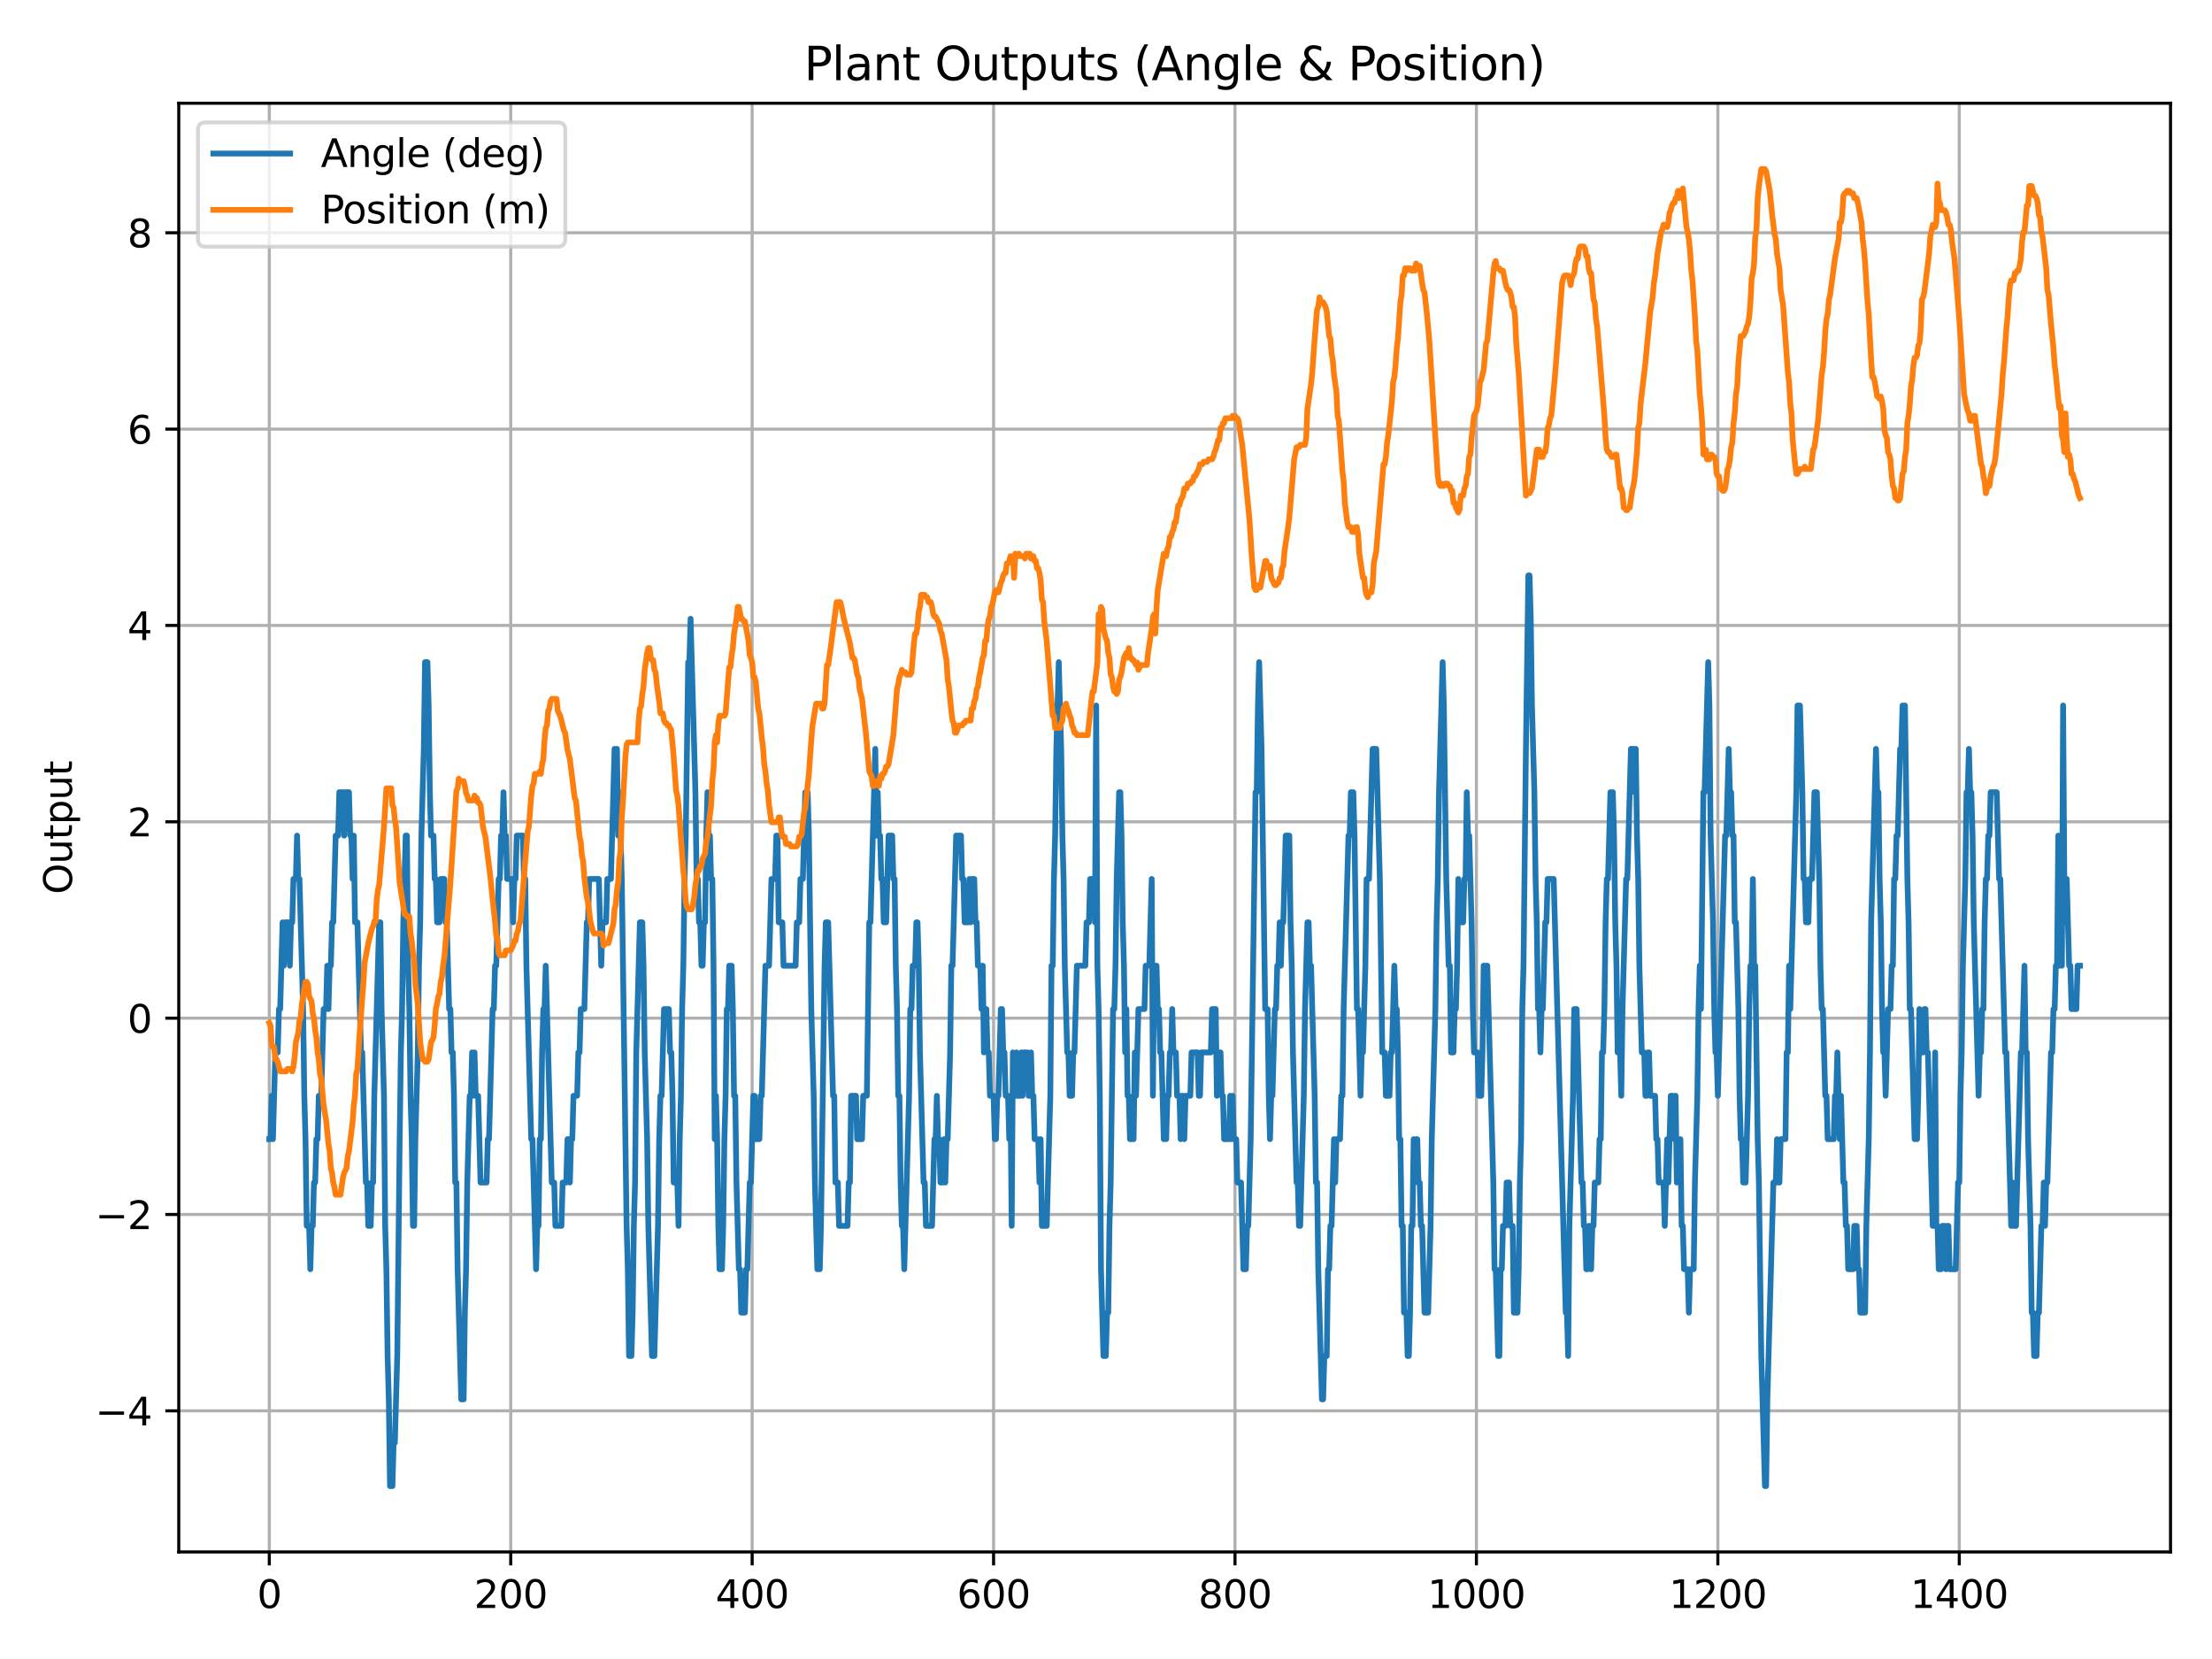 <?xml version="1.0" encoding="utf-8" standalone="no"?>
<!DOCTYPE svg PUBLIC "-//W3C//DTD SVG 1.1//EN"
  "http://www.w3.org/Graphics/SVG/1.1/DTD/svg11.dtd">
<svg xmlns:xlink="http://www.w3.org/1999/xlink" width="576pt" height="432pt" viewBox="0 0 576 432" xmlns="http://www.w3.org/2000/svg" version="1.1">
 <defs>
  <style type="text/css">*{stroke-linejoin: round; stroke-linecap: butt}</style>
 </defs>
 <g id="figure_1">
  <g id="patch_1">
   <path d="M 0 432 
L 576 432 
L 576 0 
L 0 0 
z
" style="fill: #ffffff"/>
  </g>
  <g id="axes_1">
   <g id="patch_2">
    <path d="M 46.55 404.12 
L 565.2 404.12 
L 565.2 26.88 
L 46.55 26.88 
z
" style="fill: #ffffff"/>
   </g>
   <g id="matplotlib.axis_1">
    <g id="xtick_1">
     <g id="line2d_1">
      <path d="M 70.125 404.12 
L 70.125 26.88 
" clip-path="url(#p98aefb5e7f)" style="fill: none; stroke: #b0b0b0; stroke-width: 0.8; stroke-linecap: square"/>
     </g>
     <g id="line2d_2">
      <defs>
       <path id="m0fad595293" d="M 0 0 
L 0 3.5 
" style="stroke: #000000; stroke-width: 0.8"/>
      </defs>
      <g>
       <use xlink:href="#m0fad595293" x="70.125" y="404.12" style="stroke: #000000; stroke-width: 0.8"/>
      </g>
     </g>
     <g id="text_1">
      <!-- 0 -->
      <g transform="translate(66.944 418.718) scale(0.1 -0.1)">
       <defs>
        <path id="DejaVuSans-30" d="M 2034 4250 
Q 1547 4250 1301 3770 
Q 1056 3291 1056 2328 
Q 1056 1369 1301 889 
Q 1547 409 2034 409 
Q 2525 409 2770 889 
Q 3016 1369 3016 2328 
Q 3016 3291 2770 3770 
Q 2525 4250 2034 4250 
z
M 2034 4750 
Q 2819 4750 3233 4129 
Q 3647 3509 3647 2328 
Q 3647 1150 3233 529 
Q 2819 -91 2034 -91 
Q 1250 -91 836 529 
Q 422 1150 422 2328 
Q 422 3509 836 4129 
Q 1250 4750 2034 4750 
z
" transform="scale(0.016)"/>
       </defs>
       <use xlink:href="#DejaVuSans-30"/>
      </g>
     </g>
    </g>
    <g id="xtick_2">
     <g id="line2d_3">
      <path d="M 132.992 404.12 
L 132.992 26.88 
" clip-path="url(#p98aefb5e7f)" style="fill: none; stroke: #b0b0b0; stroke-width: 0.8; stroke-linecap: square"/>
     </g>
     <g id="line2d_4">
      <g>
       <use xlink:href="#m0fad595293" x="132.992" y="404.12" style="stroke: #000000; stroke-width: 0.8"/>
      </g>
     </g>
     <g id="text_2">
      <!-- 200 -->
      <g transform="translate(123.448 418.718) scale(0.1 -0.1)">
       <defs>
        <path id="DejaVuSans-32" d="M 1228 531 
L 3431 531 
L 3431 0 
L 469 0 
L 469 531 
Q 828 903 1448 1529 
Q 2069 2156 2228 2338 
Q 2531 2678 2651 2914 
Q 2772 3150 2772 3378 
Q 2772 3750 2511 3984 
Q 2250 4219 1831 4219 
Q 1534 4219 1204 4116 
Q 875 4013 500 3803 
L 500 4441 
Q 881 4594 1212 4672 
Q 1544 4750 1819 4750 
Q 2544 4750 2975 4387 
Q 3406 4025 3406 3419 
Q 3406 3131 3298 2873 
Q 3191 2616 2906 2266 
Q 2828 2175 2409 1742 
Q 1991 1309 1228 531 
z
" transform="scale(0.016)"/>
       </defs>
       <use xlink:href="#DejaVuSans-32"/>
       <use xlink:href="#DejaVuSans-30" transform="translate(63.623 0)"/>
       <use xlink:href="#DejaVuSans-30" transform="translate(127.246 0)"/>
      </g>
     </g>
    </g>
    <g id="xtick_3">
     <g id="line2d_5">
      <path d="M 195.858 404.12 
L 195.858 26.88 
" clip-path="url(#p98aefb5e7f)" style="fill: none; stroke: #b0b0b0; stroke-width: 0.8; stroke-linecap: square"/>
     </g>
     <g id="line2d_6">
      <g>
       <use xlink:href="#m0fad595293" x="195.858" y="404.12" style="stroke: #000000; stroke-width: 0.8"/>
      </g>
     </g>
     <g id="text_3">
      <!-- 400 -->
      <g transform="translate(186.315 418.718) scale(0.1 -0.1)">
       <defs>
        <path id="DejaVuSans-34" d="M 2419 4116 
L 825 1625 
L 2419 1625 
L 2419 4116 
z
M 2253 4666 
L 3047 4666 
L 3047 1625 
L 3713 1625 
L 3713 1100 
L 3047 1100 
L 3047 0 
L 2419 0 
L 2419 1100 
L 313 1100 
L 313 1709 
L 2253 4666 
z
" transform="scale(0.016)"/>
       </defs>
       <use xlink:href="#DejaVuSans-34"/>
       <use xlink:href="#DejaVuSans-30" transform="translate(63.623 0)"/>
       <use xlink:href="#DejaVuSans-30" transform="translate(127.246 0)"/>
      </g>
     </g>
    </g>
    <g id="xtick_4">
     <g id="line2d_7">
      <path d="M 258.725 404.12 
L 258.725 26.88 
" clip-path="url(#p98aefb5e7f)" style="fill: none; stroke: #b0b0b0; stroke-width: 0.8; stroke-linecap: square"/>
     </g>
     <g id="line2d_8">
      <g>
       <use xlink:href="#m0fad595293" x="258.725" y="404.12" style="stroke: #000000; stroke-width: 0.8"/>
      </g>
     </g>
     <g id="text_4">
      <!-- 600 -->
      <g transform="translate(249.181 418.718) scale(0.1 -0.1)">
       <defs>
        <path id="DejaVuSans-36" d="M 2113 2584 
Q 1688 2584 1439 2293 
Q 1191 2003 1191 1497 
Q 1191 994 1439 701 
Q 1688 409 2113 409 
Q 2538 409 2786 701 
Q 3034 994 3034 1497 
Q 3034 2003 2786 2293 
Q 2538 2584 2113 2584 
z
M 3366 4563 
L 3366 3988 
Q 3128 4100 2886 4159 
Q 2644 4219 2406 4219 
Q 1781 4219 1451 3797 
Q 1122 3375 1075 2522 
Q 1259 2794 1537 2939 
Q 1816 3084 2150 3084 
Q 2853 3084 3261 2657 
Q 3669 2231 3669 1497 
Q 3669 778 3244 343 
Q 2819 -91 2113 -91 
Q 1303 -91 875 529 
Q 447 1150 447 2328 
Q 447 3434 972 4092 
Q 1497 4750 2381 4750 
Q 2619 4750 2861 4703 
Q 3103 4656 3366 4563 
z
" transform="scale(0.016)"/>
       </defs>
       <use xlink:href="#DejaVuSans-36"/>
       <use xlink:href="#DejaVuSans-30" transform="translate(63.623 0)"/>
       <use xlink:href="#DejaVuSans-30" transform="translate(127.246 0)"/>
      </g>
     </g>
    </g>
    <g id="xtick_5">
     <g id="line2d_9">
      <path d="M 321.592 404.12 
L 321.592 26.88 
" clip-path="url(#p98aefb5e7f)" style="fill: none; stroke: #b0b0b0; stroke-width: 0.8; stroke-linecap: square"/>
     </g>
     <g id="line2d_10">
      <g>
       <use xlink:href="#m0fad595293" x="321.592" y="404.12" style="stroke: #000000; stroke-width: 0.8"/>
      </g>
     </g>
     <g id="text_5">
      <!-- 800 -->
      <g transform="translate(312.048 418.718) scale(0.1 -0.1)">
       <defs>
        <path id="DejaVuSans-38" d="M 2034 2216 
Q 1584 2216 1326 1975 
Q 1069 1734 1069 1313 
Q 1069 891 1326 650 
Q 1584 409 2034 409 
Q 2484 409 2743 651 
Q 3003 894 3003 1313 
Q 3003 1734 2745 1975 
Q 2488 2216 2034 2216 
z
M 1403 2484 
Q 997 2584 770 2862 
Q 544 3141 544 3541 
Q 544 4100 942 4425 
Q 1341 4750 2034 4750 
Q 2731 4750 3128 4425 
Q 3525 4100 3525 3541 
Q 3525 3141 3298 2862 
Q 3072 2584 2669 2484 
Q 3125 2378 3379 2068 
Q 3634 1759 3634 1313 
Q 3634 634 3220 271 
Q 2806 -91 2034 -91 
Q 1263 -91 848 271 
Q 434 634 434 1313 
Q 434 1759 690 2068 
Q 947 2378 1403 2484 
z
M 1172 3481 
Q 1172 3119 1398 2916 
Q 1625 2713 2034 2713 
Q 2441 2713 2670 2916 
Q 2900 3119 2900 3481 
Q 2900 3844 2670 4047 
Q 2441 4250 2034 4250 
Q 1625 4250 1398 4047 
Q 1172 3844 1172 3481 
z
" transform="scale(0.016)"/>
       </defs>
       <use xlink:href="#DejaVuSans-38"/>
       <use xlink:href="#DejaVuSans-30" transform="translate(63.623 0)"/>
       <use xlink:href="#DejaVuSans-30" transform="translate(127.246 0)"/>
      </g>
     </g>
    </g>
    <g id="xtick_6">
     <g id="line2d_11">
      <path d="M 384.458 404.12 
L 384.458 26.88 
" clip-path="url(#p98aefb5e7f)" style="fill: none; stroke: #b0b0b0; stroke-width: 0.8; stroke-linecap: square"/>
     </g>
     <g id="line2d_12">
      <g>
       <use xlink:href="#m0fad595293" x="384.458" y="404.12" style="stroke: #000000; stroke-width: 0.8"/>
      </g>
     </g>
     <g id="text_6">
      <!-- 1000 -->
      <g transform="translate(371.733 418.718) scale(0.1 -0.1)">
       <defs>
        <path id="DejaVuSans-31" d="M 794 531 
L 1825 531 
L 1825 4091 
L 703 3866 
L 703 4441 
L 1819 4666 
L 2450 4666 
L 2450 531 
L 3481 531 
L 3481 0 
L 794 0 
L 794 531 
z
" transform="scale(0.016)"/>
       </defs>
       <use xlink:href="#DejaVuSans-31"/>
       <use xlink:href="#DejaVuSans-30" transform="translate(63.623 0)"/>
       <use xlink:href="#DejaVuSans-30" transform="translate(127.246 0)"/>
       <use xlink:href="#DejaVuSans-30" transform="translate(190.869 0)"/>
      </g>
     </g>
    </g>
    <g id="xtick_7">
     <g id="line2d_13">
      <path d="M 447.325 404.12 
L 447.325 26.88 
" clip-path="url(#p98aefb5e7f)" style="fill: none; stroke: #b0b0b0; stroke-width: 0.8; stroke-linecap: square"/>
     </g>
     <g id="line2d_14">
      <g>
       <use xlink:href="#m0fad595293" x="447.325" y="404.12" style="stroke: #000000; stroke-width: 0.8"/>
      </g>
     </g>
     <g id="text_7">
      <!-- 1200 -->
      <g transform="translate(434.6 418.718) scale(0.1 -0.1)">
       <use xlink:href="#DejaVuSans-31"/>
       <use xlink:href="#DejaVuSans-32" transform="translate(63.623 0)"/>
       <use xlink:href="#DejaVuSans-30" transform="translate(127.246 0)"/>
       <use xlink:href="#DejaVuSans-30" transform="translate(190.869 0)"/>
      </g>
     </g>
    </g>
    <g id="xtick_8">
     <g id="line2d_15">
      <path d="M 510.192 404.12 
L 510.192 26.88 
" clip-path="url(#p98aefb5e7f)" style="fill: none; stroke: #b0b0b0; stroke-width: 0.8; stroke-linecap: square"/>
     </g>
     <g id="line2d_16">
      <g>
       <use xlink:href="#m0fad595293" x="510.192" y="404.12" style="stroke: #000000; stroke-width: 0.8"/>
      </g>
     </g>
     <g id="text_8">
      <!-- 1400 -->
      <g transform="translate(497.467 418.718) scale(0.1 -0.1)">
       <use xlink:href="#DejaVuSans-31"/>
       <use xlink:href="#DejaVuSans-34" transform="translate(63.623 0)"/>
       <use xlink:href="#DejaVuSans-30" transform="translate(127.246 0)"/>
       <use xlink:href="#DejaVuSans-30" transform="translate(190.869 0)"/>
      </g>
     </g>
    </g>
   </g>
   <g id="matplotlib.axis_2">
    <g id="ytick_1">
     <g id="line2d_17">
      <path d="M 46.55 367.382 
L 565.2 367.382 
" clip-path="url(#p98aefb5e7f)" style="fill: none; stroke: #b0b0b0; stroke-width: 0.8; stroke-linecap: square"/>
     </g>
     <g id="line2d_18">
      <defs>
       <path id="md3f5e59a29" d="M 0 0 
L -3.5 0 
" style="stroke: #000000; stroke-width: 0.8"/>
      </defs>
      <g>
       <use xlink:href="#md3f5e59a29" x="46.55" y="367.382" style="stroke: #000000; stroke-width: 0.8"/>
      </g>
     </g>
     <g id="text_9">
      <!-- −4 -->
      <g transform="translate(24.808 371.181) scale(0.1 -0.1)">
       <defs>
        <path id="DejaVuSans-2212" d="M 678 2272 
L 4684 2272 
L 4684 1741 
L 678 1741 
L 678 2272 
z
" transform="scale(0.016)"/>
       </defs>
       <use xlink:href="#DejaVuSans-2212"/>
       <use xlink:href="#DejaVuSans-34" transform="translate(83.789 0)"/>
      </g>
     </g>
    </g>
    <g id="ytick_2">
     <g id="line2d_19">
      <path d="M 46.55 316.253 
L 565.2 316.253 
" clip-path="url(#p98aefb5e7f)" style="fill: none; stroke: #b0b0b0; stroke-width: 0.8; stroke-linecap: square"/>
     </g>
     <g id="line2d_20">
      <g>
       <use xlink:href="#md3f5e59a29" x="46.55" y="316.253" style="stroke: #000000; stroke-width: 0.8"/>
      </g>
     </g>
     <g id="text_10">
      <!-- −2 -->
      <g transform="translate(24.808 320.052) scale(0.1 -0.1)">
       <use xlink:href="#DejaVuSans-2212"/>
       <use xlink:href="#DejaVuSans-32" transform="translate(83.789 0)"/>
      </g>
     </g>
    </g>
    <g id="ytick_3">
     <g id="line2d_21">
      <path d="M 46.55 265.124 
L 565.2 265.124 
" clip-path="url(#p98aefb5e7f)" style="fill: none; stroke: #b0b0b0; stroke-width: 0.8; stroke-linecap: square"/>
     </g>
     <g id="line2d_22">
      <g>
       <use xlink:href="#md3f5e59a29" x="46.55" y="265.124" style="stroke: #000000; stroke-width: 0.8"/>
      </g>
     </g>
     <g id="text_11">
      <!-- 0 -->
      <g transform="translate(33.188 268.924) scale(0.1 -0.1)">
       <use xlink:href="#DejaVuSans-30"/>
      </g>
     </g>
    </g>
    <g id="ytick_4">
     <g id="line2d_23">
      <path d="M 46.55 213.995 
L 565.2 213.995 
" clip-path="url(#p98aefb5e7f)" style="fill: none; stroke: #b0b0b0; stroke-width: 0.8; stroke-linecap: square"/>
     </g>
     <g id="line2d_24">
      <g>
       <use xlink:href="#md3f5e59a29" x="46.55" y="213.995" style="stroke: #000000; stroke-width: 0.8"/>
      </g>
     </g>
     <g id="text_12">
      <!-- 2 -->
      <g transform="translate(33.188 217.795) scale(0.1 -0.1)">
       <use xlink:href="#DejaVuSans-32"/>
      </g>
     </g>
    </g>
    <g id="ytick_5">
     <g id="line2d_25">
      <path d="M 46.55 162.867 
L 565.2 162.867 
" clip-path="url(#p98aefb5e7f)" style="fill: none; stroke: #b0b0b0; stroke-width: 0.8; stroke-linecap: square"/>
     </g>
     <g id="line2d_26">
      <g>
       <use xlink:href="#md3f5e59a29" x="46.55" y="162.867" style="stroke: #000000; stroke-width: 0.8"/>
      </g>
     </g>
     <g id="text_13">
      <!-- 4 -->
      <g transform="translate(33.188 166.666) scale(0.1 -0.1)">
       <use xlink:href="#DejaVuSans-34"/>
      </g>
     </g>
    </g>
    <g id="ytick_6">
     <g id="line2d_27">
      <path d="M 46.55 111.738 
L 565.2 111.738 
" clip-path="url(#p98aefb5e7f)" style="fill: none; stroke: #b0b0b0; stroke-width: 0.8; stroke-linecap: square"/>
     </g>
     <g id="line2d_28">
      <g>
       <use xlink:href="#md3f5e59a29" x="46.55" y="111.738" style="stroke: #000000; stroke-width: 0.8"/>
      </g>
     </g>
     <g id="text_14">
      <!-- 6 -->
      <g transform="translate(33.188 115.537) scale(0.1 -0.1)">
       <use xlink:href="#DejaVuSans-36"/>
      </g>
     </g>
    </g>
    <g id="ytick_7">
     <g id="line2d_29">
      <path d="M 46.55 60.609 
L 565.2 60.609 
" clip-path="url(#p98aefb5e7f)" style="fill: none; stroke: #b0b0b0; stroke-width: 0.8; stroke-linecap: square"/>
     </g>
     <g id="line2d_30">
      <g>
       <use xlink:href="#md3f5e59a29" x="46.55" y="60.609" style="stroke: #000000; stroke-width: 0.8"/>
      </g>
     </g>
     <g id="text_15">
      <!-- 8 -->
      <g transform="translate(33.188 64.408) scale(0.1 -0.1)">
       <use xlink:href="#DejaVuSans-38"/>
      </g>
     </g>
    </g>
    <g id="text_16">
     <!-- Output -->
     <g transform="translate(18.728 232.868) rotate(-90) scale(0.1 -0.1)">
      <defs>
       <path id="DejaVuSans-4f" d="M 2522 4238 
Q 1834 4238 1429 3725 
Q 1025 3213 1025 2328 
Q 1025 1447 1429 934 
Q 1834 422 2522 422 
Q 3209 422 3611 934 
Q 4013 1447 4013 2328 
Q 4013 3213 3611 3725 
Q 3209 4238 2522 4238 
z
M 2522 4750 
Q 3503 4750 4090 4092 
Q 4678 3434 4678 2328 
Q 4678 1225 4090 567 
Q 3503 -91 2522 -91 
Q 1538 -91 948 565 
Q 359 1222 359 2328 
Q 359 3434 948 4092 
Q 1538 4750 2522 4750 
z
" transform="scale(0.016)"/>
       <path id="DejaVuSans-75" d="M 544 1381 
L 544 3500 
L 1119 3500 
L 1119 1403 
Q 1119 906 1312 657 
Q 1506 409 1894 409 
Q 2359 409 2629 706 
Q 2900 1003 2900 1516 
L 2900 3500 
L 3475 3500 
L 3475 0 
L 2900 0 
L 2900 538 
Q 2691 219 2414 64 
Q 2138 -91 1772 -91 
Q 1169 -91 856 284 
Q 544 659 544 1381 
z
M 1991 3584 
L 1991 3584 
z
" transform="scale(0.016)"/>
       <path id="DejaVuSans-74" d="M 1172 4494 
L 1172 3500 
L 2356 3500 
L 2356 3053 
L 1172 3053 
L 1172 1153 
Q 1172 725 1289 603 
Q 1406 481 1766 481 
L 2356 481 
L 2356 0 
L 1766 0 
Q 1100 0 847 248 
Q 594 497 594 1153 
L 594 3053 
L 172 3053 
L 172 3500 
L 594 3500 
L 594 4494 
L 1172 4494 
z
" transform="scale(0.016)"/>
       <path id="DejaVuSans-70" d="M 1159 525 
L 1159 -1331 
L 581 -1331 
L 581 3500 
L 1159 3500 
L 1159 2969 
Q 1341 3281 1617 3432 
Q 1894 3584 2278 3584 
Q 2916 3584 3314 3078 
Q 3713 2572 3713 1747 
Q 3713 922 3314 415 
Q 2916 -91 2278 -91 
Q 1894 -91 1617 61 
Q 1341 213 1159 525 
z
M 3116 1747 
Q 3116 2381 2855 2742 
Q 2594 3103 2138 3103 
Q 1681 3103 1420 2742 
Q 1159 2381 1159 1747 
Q 1159 1113 1420 752 
Q 1681 391 2138 391 
Q 2594 391 2855 752 
Q 3116 1113 3116 1747 
z
" transform="scale(0.016)"/>
      </defs>
      <use xlink:href="#DejaVuSans-4f"/>
      <use xlink:href="#DejaVuSans-75" transform="translate(78.711 0)"/>
      <use xlink:href="#DejaVuSans-74" transform="translate(142.09 0)"/>
      <use xlink:href="#DejaVuSans-70" transform="translate(181.299 0)"/>
      <use xlink:href="#DejaVuSans-75" transform="translate(244.775 0)"/>
      <use xlink:href="#DejaVuSans-74" transform="translate(308.154 0)"/>
     </g>
    </g>
   </g>
   <g id="line2d_31">
    <path d="M 70.125 296.634 
L 70.439 296.634 
L 70.754 285.342 
L 71.068 296.634 
L 71.697 274.05 
L 72.325 274.05 
L 72.64 262.757 
L 72.954 262.757 
L 73.583 240.173 
L 73.897 251.465 
L 74.211 240.173 
L 75.154 240.173 
L 75.469 251.465 
L 75.783 240.173 
L 76.097 240.173 
L 76.412 228.881 
L 77.04 228.881 
L 77.355 217.589 
L 77.669 228.881 
L 77.983 228.881 
L 78.926 262.757 
L 79.241 285.342 
L 79.555 296.634 
L 79.869 319.219 
L 80.498 319.219 
L 80.812 330.511 
L 81.127 319.219 
L 81.441 319.219 
L 81.755 307.926 
L 82.07 307.926 
L 82.384 296.634 
L 82.698 296.634 
L 83.013 285.342 
L 83.641 285.342 
L 84.27 262.757 
L 84.899 262.757 
L 85.213 251.465 
L 85.527 262.757 
L 85.842 251.465 
L 86.156 251.465 
L 86.47 240.173 
L 86.785 240.173 
L 87.413 217.589 
L 88.042 217.589 
L 88.356 206.296 
L 89.299 206.296 
L 89.614 217.589 
L 89.928 206.296 
L 90.871 206.296 
L 91.185 217.589 
L 91.5 217.589 
L 91.814 228.881 
L 92.128 217.589 
L 92.443 240.173 
L 93.071 240.173 
L 94.014 274.05 
L 94.329 274.05 
L 95.272 307.926 
L 95.586 307.926 
L 95.9 319.219 
L 96.529 319.219 
L 96.843 307.926 
L 97.158 307.926 
L 97.472 285.342 
L 98.729 240.173 
L 99.044 240.173 
L 99.358 262.757 
L 99.987 285.342 
L 100.301 319.219 
L 100.615 330.511 
L 100.93 353.096 
L 101.244 364.388 
L 101.558 386.973 
L 102.187 386.973 
L 102.501 375.681 
L 102.816 375.681 
L 103.444 353.096 
L 104.073 296.634 
L 104.387 274.05 
L 104.702 262.757 
L 105.016 240.173 
L 105.645 217.589 
L 105.959 217.589 
L 106.273 251.465 
L 106.588 262.757 
L 106.902 285.342 
L 107.216 296.634 
L 107.531 319.219 
L 107.845 319.219 
L 108.159 296.634 
L 108.788 274.05 
L 109.102 251.465 
L 109.417 240.173 
L 109.731 217.589 
L 110.36 195.004 
L 110.674 172.42 
L 111.303 172.42 
L 111.617 183.712 
L 111.931 206.296 
L 112.246 217.589 
L 112.874 217.589 
L 113.189 228.881 
L 113.503 228.881 
L 113.817 240.173 
L 114.446 240.173 
L 114.76 228.881 
L 115.703 228.881 
L 116.018 240.173 
L 116.332 240.173 
L 116.961 262.757 
L 117.275 262.757 
L 117.589 274.05 
L 117.904 274.05 
L 118.218 285.342 
L 118.532 307.926 
L 118.847 307.926 
L 119.161 330.511 
L 120.104 364.388 
L 120.733 364.388 
L 121.047 341.804 
L 121.361 330.511 
L 121.676 307.926 
L 122.304 285.342 
L 122.619 285.342 
L 122.933 274.05 
L 123.247 285.342 
L 123.562 274.05 
L 123.876 285.342 
L 124.505 285.342 
L 125.133 307.926 
L 126.705 307.926 
L 127.019 296.634 
L 127.334 296.634 
L 128.277 262.757 
L 128.591 262.757 
L 128.905 251.465 
L 129.22 251.465 
L 129.848 228.881 
L 130.163 228.881 
L 130.477 217.589 
L 130.791 217.589 
L 131.106 206.296 
L 131.42 217.589 
L 131.734 217.589 
L 132.049 228.881 
L 133.306 228.881 
L 133.62 240.173 
L 133.935 228.881 
L 134.249 228.881 
L 134.563 217.589 
L 136.135 217.589 
L 136.449 228.881 
L 136.764 228.881 
L 137.078 251.465 
L 138.335 296.634 
L 138.65 296.634 
L 139.593 330.511 
L 139.907 319.219 
L 140.221 319.219 
L 140.536 296.634 
L 140.85 296.634 
L 141.164 274.05 
L 141.479 262.757 
L 141.793 262.757 
L 142.107 251.465 
L 143.679 307.926 
L 144.308 307.926 
L 144.622 319.219 
L 146.194 319.219 
L 146.508 307.926 
L 147.451 307.926 
L 147.765 296.634 
L 148.08 296.634 
L 148.394 307.926 
L 148.708 296.634 
L 149.023 296.634 
L 149.337 285.342 
L 150.28 285.342 
L 150.594 274.05 
L 150.909 274.05 
L 151.223 262.757 
L 152.166 262.757 
L 152.795 240.173 
L 153.109 240.173 
L 153.423 228.881 
L 155.938 228.881 
L 156.567 251.465 
L 156.881 240.173 
L 157.824 240.173 
L 158.138 228.881 
L 159.081 228.881 
L 160.024 195.004 
L 160.339 206.296 
L 160.653 195.004 
L 160.967 217.589 
L 161.282 206.296 
L 161.91 228.881 
L 163.168 319.219 
L 163.482 330.511 
L 163.796 353.096 
L 164.425 353.096 
L 164.739 341.804 
L 165.054 319.219 
L 165.368 307.926 
L 165.682 274.05 
L 166.625 240.173 
L 167.254 240.173 
L 167.568 251.465 
L 167.883 274.05 
L 168.511 296.634 
L 168.826 319.219 
L 169.769 353.096 
L 170.397 353.096 
L 171.34 319.219 
L 171.655 296.634 
L 171.969 285.342 
L 172.283 285.342 
L 172.912 262.757 
L 174.169 262.757 
L 174.484 274.05 
L 174.798 274.05 
L 175.112 285.342 
L 175.427 307.926 
L 176.37 307.926 
L 176.684 319.219 
L 176.998 296.634 
L 177.313 285.342 
L 177.627 262.757 
L 177.941 251.465 
L 178.256 228.881 
L 178.57 217.589 
L 179.199 172.42 
L 179.513 172.42 
L 179.827 161.128 
L 181.085 206.296 
L 181.399 228.881 
L 181.713 228.881 
L 182.028 240.173 
L 182.342 240.173 
L 182.656 251.465 
L 182.971 251.465 
L 183.285 240.173 
L 183.599 240.173 
L 183.914 217.589 
L 184.228 206.296 
L 184.542 217.589 
L 184.857 217.589 
L 185.171 228.881 
L 185.485 228.881 
L 185.8 251.465 
L 186.114 296.634 
L 186.428 285.342 
L 186.743 296.634 
L 187.057 319.219 
L 187.371 330.511 
L 188 330.511 
L 188.314 319.219 
L 188.629 296.634 
L 188.943 285.342 
L 189.257 262.757 
L 189.572 262.757 
L 189.886 251.465 
L 190.515 251.465 
L 190.829 262.757 
L 191.143 285.342 
L 191.458 285.342 
L 191.772 307.926 
L 192.401 330.511 
L 192.715 330.511 
L 193.029 341.804 
L 193.972 341.804 
L 194.287 330.511 
L 194.601 330.511 
L 195.23 307.926 
L 195.544 307.926 
L 196.173 285.342 
L 196.487 285.342 
L 196.801 296.634 
L 197.744 296.634 
L 198.059 285.342 
L 198.373 285.342 
L 199.316 251.465 
L 200.259 251.465 
L 200.888 228.881 
L 201.831 228.881 
L 202.145 217.589 
L 202.459 217.589 
L 202.774 240.173 
L 203.717 240.173 
L 204.031 251.465 
L 207.174 251.465 
L 207.489 240.173 
L 208.117 240.173 
L 208.432 228.881 
L 209.06 228.881 
L 209.689 206.296 
L 210.318 206.296 
L 210.632 217.589 
L 211.261 262.757 
L 211.889 285.342 
L 212.204 307.926 
L 212.832 330.511 
L 213.147 319.219 
L 213.461 330.511 
L 213.775 319.219 
L 214.718 251.465 
L 215.033 240.173 
L 215.661 240.173 
L 216.919 285.342 
L 217.233 285.342 
L 217.547 307.926 
L 218.176 307.926 
L 218.49 319.219 
L 220.691 319.219 
L 221.005 307.926 
L 221.319 307.926 
L 221.634 285.342 
L 222.891 285.342 
L 223.205 296.634 
L 224.463 296.634 
L 224.777 285.342 
L 225.72 285.342 
L 226.349 240.173 
L 226.663 240.173 
L 227.92 195.004 
L 228.235 217.589 
L 228.549 206.296 
L 228.863 217.589 
L 229.178 217.589 
L 229.492 228.881 
L 229.806 228.881 
L 230.121 240.173 
L 230.749 240.173 
L 231.378 217.589 
L 232.321 217.589 
L 232.635 228.881 
L 232.95 228.881 
L 233.264 251.465 
L 233.578 262.757 
L 233.893 285.342 
L 234.207 285.342 
L 234.521 307.926 
L 234.836 319.219 
L 235.15 319.219 
L 235.464 330.511 
L 236.722 285.342 
L 237.036 262.757 
L 237.35 262.757 
L 237.665 251.465 
L 238.293 251.465 
L 238.608 240.173 
L 238.922 240.173 
L 239.236 251.465 
L 239.551 274.05 
L 240.494 307.926 
L 240.808 307.926 
L 241.122 319.219 
L 242.694 319.219 
L 243.323 296.634 
L 243.637 296.634 
L 243.951 285.342 
L 244.266 296.634 
L 244.58 296.634 
L 244.894 307.926 
L 245.523 307.926 
L 245.837 296.634 
L 246.152 307.926 
L 246.466 296.634 
L 246.78 296.634 
L 247.409 274.05 
L 247.723 251.465 
L 248.038 251.465 
L 248.981 217.589 
L 250.238 217.589 
L 250.552 228.881 
L 250.867 228.881 
L 251.181 240.173 
L 252.124 240.173 
L 252.438 228.881 
L 252.753 240.173 
L 253.067 228.881 
L 253.696 228.881 
L 254.01 240.173 
L 254.324 240.173 
L 254.639 251.465 
L 255.267 251.465 
L 255.582 262.757 
L 255.896 251.465 
L 256.21 274.05 
L 256.525 262.757 
L 256.839 262.757 
L 257.153 274.05 
L 257.468 274.05 
L 257.782 285.342 
L 258.725 285.342 
L 259.039 296.634 
L 259.354 296.634 
L 259.668 285.342 
L 259.982 285.342 
L 260.611 262.757 
L 260.925 262.757 
L 261.24 274.05 
L 261.554 274.05 
L 261.868 285.342 
L 262.497 285.342 
L 262.811 296.634 
L 263.126 285.342 
L 263.44 319.219 
L 263.754 274.05 
L 264.069 285.342 
L 264.383 285.342 
L 264.697 274.05 
L 265.012 285.342 
L 265.64 285.342 
L 265.955 274.05 
L 266.269 285.342 
L 266.583 274.05 
L 267.526 274.05 
L 267.841 285.342 
L 268.155 285.342 
L 268.469 274.05 
L 268.784 285.342 
L 269.098 285.342 
L 269.412 296.634 
L 270.355 296.634 
L 270.67 307.926 
L 270.984 296.634 
L 271.298 319.219 
L 272.556 319.219 
L 273.499 285.342 
L 273.813 251.465 
L 274.127 251.465 
L 274.442 228.881 
L 274.756 217.589 
L 275.07 195.004 
L 275.699 172.42 
L 276.328 195.004 
L 276.642 217.589 
L 276.956 228.881 
L 277.271 251.465 
L 277.899 274.05 
L 278.214 274.05 
L 278.528 285.342 
L 279.157 285.342 
L 279.471 274.05 
L 279.785 274.05 
L 280.414 251.465 
L 282.614 251.465 
L 282.929 240.173 
L 283.557 240.173 
L 283.872 228.881 
L 284.815 228.881 
L 285.129 240.173 
L 285.443 183.712 
L 285.758 251.465 
L 286.072 262.757 
L 286.386 285.342 
L 286.701 330.511 
L 287.329 353.096 
L 287.958 353.096 
L 288.272 341.804 
L 288.587 341.804 
L 288.901 319.219 
L 289.215 307.926 
L 289.844 262.757 
L 290.158 262.757 
L 290.473 251.465 
L 290.787 228.881 
L 291.416 206.296 
L 291.73 206.296 
L 292.044 217.589 
L 292.359 240.173 
L 292.673 251.465 
L 292.987 274.05 
L 293.302 262.757 
L 293.616 285.342 
L 293.93 285.342 
L 294.245 296.634 
L 295.188 296.634 
L 295.502 274.05 
L 295.816 285.342 
L 296.445 262.757 
L 298.017 262.757 
L 298.331 251.465 
L 299.274 251.465 
L 299.903 228.881 
L 300.217 285.342 
L 300.531 251.465 
L 301.16 251.465 
L 301.474 262.757 
L 301.789 262.757 
L 302.103 274.05 
L 302.417 274.05 
L 303.046 296.634 
L 303.36 285.342 
L 303.675 296.634 
L 303.989 285.342 
L 304.303 285.342 
L 304.618 274.05 
L 304.932 274.05 
L 305.246 262.757 
L 305.561 274.05 
L 306.189 274.05 
L 306.504 285.342 
L 307.132 285.342 
L 307.447 296.634 
L 307.761 285.342 
L 308.075 285.342 
L 308.39 296.634 
L 308.704 285.342 
L 309.961 285.342 
L 310.276 274.05 
L 311.847 274.05 
L 312.162 285.342 
L 312.476 285.342 
L 312.79 274.05 
L 315.305 274.05 
L 315.619 262.757 
L 316.562 262.757 
L 316.877 285.342 
L 317.191 274.05 
L 317.82 274.05 
L 318.134 285.342 
L 318.448 285.342 
L 318.763 296.634 
L 320.02 296.634 
L 320.334 285.342 
L 320.649 296.634 
L 320.963 285.342 
L 321.277 296.634 
L 321.906 296.634 
L 322.22 307.926 
L 323.163 307.926 
L 323.792 330.511 
L 324.421 330.511 
L 324.735 319.219 
L 325.049 319.219 
L 325.678 296.634 
L 326.935 206.296 
L 327.25 206.296 
L 327.564 183.712 
L 327.878 172.42 
L 328.507 195.004 
L 329.45 262.757 
L 330.079 262.757 
L 330.393 285.342 
L 330.707 296.634 
L 331.022 285.342 
L 331.336 285.342 
L 331.965 262.757 
L 332.279 262.757 
L 332.593 251.465 
L 332.908 251.465 
L 333.222 240.173 
L 333.536 251.465 
L 333.851 240.173 
L 334.165 240.173 
L 334.794 217.589 
L 335.737 217.589 
L 336.051 240.173 
L 336.365 251.465 
L 336.68 274.05 
L 337.623 307.926 
L 337.937 307.926 
L 338.251 319.219 
L 338.566 319.219 
L 339.509 285.342 
L 339.823 262.757 
L 340.452 240.173 
L 340.766 240.173 
L 341.08 251.465 
L 341.395 251.465 
L 342.338 285.342 
L 342.652 307.926 
L 342.966 307.926 
L 343.281 330.511 
L 344.224 364.388 
L 344.538 364.388 
L 344.852 353.096 
L 345.481 353.096 
L 345.795 330.511 
L 346.11 330.511 
L 346.424 319.219 
L 346.738 319.219 
L 347.367 296.634 
L 347.681 307.926 
L 347.996 296.634 
L 348.939 296.634 
L 349.253 285.342 
L 349.567 285.342 
L 349.882 262.757 
L 351.139 217.589 
L 351.453 217.589 
L 351.768 206.296 
L 352.396 206.296 
L 352.711 217.589 
L 353.339 262.757 
L 353.654 262.757 
L 354.282 285.342 
L 354.597 274.05 
L 354.911 274.05 
L 355.54 251.465 
L 355.854 228.881 
L 356.483 228.881 
L 357.426 195.004 
L 358.369 195.004 
L 359.312 228.881 
L 359.94 274.05 
L 360.569 274.05 
L 360.883 285.342 
L 361.826 285.342 
L 362.141 274.05 
L 362.455 274.05 
L 363.084 251.465 
L 363.398 262.757 
L 363.712 262.757 
L 364.027 274.05 
L 364.341 296.634 
L 364.655 296.634 
L 364.97 319.219 
L 365.284 319.219 
L 365.598 341.804 
L 366.227 341.804 
L 366.541 353.096 
L 366.856 353.096 
L 367.17 341.804 
L 367.484 319.219 
L 367.799 319.219 
L 368.113 296.634 
L 368.427 307.926 
L 368.742 296.634 
L 369.056 296.634 
L 369.37 307.926 
L 369.685 307.926 
L 369.999 319.219 
L 370.313 319.219 
L 370.942 341.804 
L 371.885 341.804 
L 372.514 319.219 
L 372.828 296.634 
L 373.771 262.757 
L 374.085 240.173 
L 374.4 228.881 
L 374.714 206.296 
L 375.657 172.42 
L 375.971 183.712 
L 376.6 228.881 
L 377.229 251.465 
L 377.543 251.465 
L 377.857 274.05 
L 378.486 274.05 
L 378.8 262.757 
L 379.115 262.757 
L 379.429 251.465 
L 379.743 228.881 
L 380.058 240.173 
L 381.001 240.173 
L 381.315 228.881 
L 381.629 228.881 
L 381.944 206.296 
L 382.258 217.589 
L 382.572 217.589 
L 383.201 240.173 
L 383.515 262.757 
L 383.83 274.05 
L 384.773 274.05 
L 385.087 285.342 
L 385.716 285.342 
L 386.03 274.05 
L 386.344 251.465 
L 387.287 251.465 
L 388.859 307.926 
L 389.173 330.511 
L 389.488 330.511 
L 390.116 353.096 
L 390.431 353.096 
L 390.745 330.511 
L 391.059 330.511 
L 391.374 319.219 
L 392.002 319.219 
L 392.317 307.926 
L 392.945 307.926 
L 393.26 319.219 
L 393.888 319.219 
L 394.203 341.804 
L 395.146 341.804 
L 395.46 330.511 
L 395.774 307.926 
L 396.089 296.634 
L 396.403 262.757 
L 396.717 251.465 
L 397.346 195.004 
L 397.975 149.835 
L 398.289 149.835 
L 398.603 161.128 
L 398.918 183.712 
L 399.546 206.296 
L 399.861 228.881 
L 400.175 240.173 
L 400.489 262.757 
L 400.804 262.757 
L 401.118 274.05 
L 401.432 262.757 
L 401.747 262.757 
L 402.375 240.173 
L 402.69 240.173 
L 403.004 228.881 
L 404.576 228.881 
L 407.719 341.804 
L 408.033 341.804 
L 408.348 353.096 
L 408.662 319.219 
L 409.605 285.342 
L 409.919 262.757 
L 410.548 262.757 
L 411.805 307.926 
L 412.12 307.926 
L 412.434 319.219 
L 412.748 319.219 
L 413.063 330.511 
L 413.377 330.511 
L 413.691 319.219 
L 414.006 319.219 
L 414.32 330.511 
L 414.634 319.219 
L 414.949 319.219 
L 415.263 307.926 
L 416.206 307.926 
L 416.52 296.634 
L 416.835 296.634 
L 417.149 274.05 
L 417.463 274.05 
L 417.778 262.757 
L 418.092 240.173 
L 418.406 228.881 
L 418.721 228.881 
L 419.349 206.296 
L 419.978 206.296 
L 420.292 217.589 
L 420.607 240.173 
L 420.921 251.465 
L 421.235 274.05 
L 421.864 274.05 
L 422.178 285.342 
L 422.493 262.757 
L 423.436 228.881 
L 423.75 228.881 
L 424.693 195.004 
L 425.322 195.004 
L 425.636 206.296 
L 425.95 195.004 
L 426.265 217.589 
L 426.579 228.881 
L 426.893 251.465 
L 427.522 274.05 
L 428.151 274.05 
L 428.465 285.342 
L 428.779 285.342 
L 429.094 274.05 
L 429.408 274.05 
L 429.722 285.342 
L 430.98 285.342 
L 431.294 296.634 
L 431.608 296.634 
L 431.923 307.926 
L 433.18 307.926 
L 433.494 319.219 
L 434.123 296.634 
L 434.437 307.926 
L 435.066 285.342 
L 435.695 285.342 
L 436.009 296.634 
L 436.323 285.342 
L 436.638 307.926 
L 436.952 296.634 
L 437.266 307.926 
L 437.581 296.634 
L 437.895 319.219 
L 438.209 319.219 
L 438.524 330.511 
L 439.467 330.511 
L 439.781 341.804 
L 440.095 330.511 
L 441.038 330.511 
L 441.353 307.926 
L 441.981 285.342 
L 442.296 262.757 
L 442.61 251.465 
L 442.924 262.757 
L 443.553 206.296 
L 443.867 206.296 
L 444.81 172.42 
L 445.125 183.712 
L 445.439 217.589 
L 446.068 240.173 
L 446.382 262.757 
L 446.696 274.05 
L 447.011 274.05 
L 447.325 285.342 
L 449.211 217.589 
L 449.525 217.589 
L 450.154 195.004 
L 450.468 206.296 
L 450.783 206.296 
L 451.097 217.589 
L 451.411 217.589 
L 451.726 240.173 
L 452.04 240.173 
L 452.669 262.757 
L 452.983 285.342 
L 453.297 296.634 
L 453.612 296.634 
L 453.926 307.926 
L 454.555 307.926 
L 455.183 285.342 
L 455.498 262.757 
L 455.812 251.465 
L 456.126 251.465 
L 456.441 228.881 
L 456.755 251.465 
L 457.069 251.465 
L 457.698 296.634 
L 458.012 307.926 
L 458.641 353.096 
L 459.584 386.973 
L 459.898 386.973 
L 460.213 364.388 
L 461.784 307.926 
L 462.413 307.926 
L 462.727 296.634 
L 463.042 307.926 
L 463.356 307.926 
L 463.67 296.634 
L 464.928 296.634 
L 465.242 274.05 
L 465.556 274.05 
L 465.871 251.465 
L 466.185 262.757 
L 467.757 206.296 
L 468.071 183.712 
L 468.7 183.712 
L 469.328 206.296 
L 469.643 228.881 
L 469.957 228.881 
L 470.271 240.173 
L 470.9 240.173 
L 471.214 228.881 
L 471.843 228.881 
L 472.472 206.296 
L 473.1 206.296 
L 473.729 228.881 
L 474.043 251.465 
L 474.358 262.757 
L 474.672 262.757 
L 475.301 285.342 
L 475.615 285.342 
L 475.929 296.634 
L 477.501 296.634 
L 477.815 285.342 
L 478.13 285.342 
L 478.444 274.05 
L 479.073 296.634 
L 479.387 285.342 
L 480.016 307.926 
L 480.33 307.926 
L 480.644 319.219 
L 480.959 319.219 
L 481.273 330.511 
L 482.53 330.511 
L 482.845 319.219 
L 483.473 319.219 
L 483.788 330.511 
L 484.102 330.511 
L 484.416 341.804 
L 485.674 341.804 
L 485.988 319.219 
L 486.617 296.634 
L 486.931 274.05 
L 487.245 240.173 
L 488.503 195.004 
L 488.817 206.296 
L 489.131 206.296 
L 489.446 228.881 
L 489.76 240.173 
L 490.074 262.757 
L 490.389 274.05 
L 490.703 274.05 
L 491.017 285.342 
L 491.646 262.757 
L 492.275 262.757 
L 492.589 251.465 
L 492.903 251.465 
L 493.218 228.881 
L 493.532 228.881 
L 493.846 217.589 
L 494.161 217.589 
L 494.789 195.004 
L 495.104 195.004 
L 495.418 183.712 
L 495.732 195.004 
L 496.047 183.712 
L 496.675 228.881 
L 496.99 240.173 
L 497.304 262.757 
L 497.618 262.757 
L 498.561 296.634 
L 498.876 285.342 
L 499.19 296.634 
L 499.504 285.342 
L 499.819 262.757 
L 500.133 274.05 
L 500.762 274.05 
L 501.076 262.757 
L 501.39 262.757 
L 501.705 274.05 
L 502.019 274.05 
L 503.276 319.219 
L 503.591 319.219 
L 503.905 274.05 
L 504.219 319.219 
L 504.534 319.219 
L 504.848 330.511 
L 505.477 330.511 
L 505.791 319.219 
L 506.42 319.219 
L 506.734 330.511 
L 507.048 319.219 
L 507.363 319.219 
L 507.677 330.511 
L 509.249 330.511 
L 509.877 307.926 
L 510.192 307.926 
L 510.506 285.342 
L 510.82 274.05 
L 511.135 251.465 
L 511.763 228.881 
L 512.078 206.296 
L 512.392 206.296 
L 512.706 195.004 
L 513.021 206.296 
L 513.335 206.296 
L 513.649 217.589 
L 513.964 240.173 
L 515.221 285.342 
L 515.535 274.05 
L 515.85 274.05 
L 516.164 262.757 
L 516.478 262.757 
L 516.793 240.173 
L 517.107 228.881 
L 517.421 228.881 
L 517.736 217.589 
L 518.05 217.589 
L 518.364 206.296 
L 519.936 206.296 
L 520.565 228.881 
L 520.879 228.881 
L 522.136 274.05 
L 522.451 274.05 
L 523.708 319.219 
L 524.022 307.926 
L 524.337 319.219 
L 524.965 319.219 
L 526.223 274.05 
L 526.537 274.05 
L 527.166 251.465 
L 527.48 274.05 
L 527.794 274.05 
L 528.109 296.634 
L 528.737 319.219 
L 529.052 341.804 
L 529.366 341.804 
L 529.68 353.096 
L 530.309 353.096 
L 530.623 341.804 
L 530.938 341.804 
L 531.566 319.219 
L 531.881 319.219 
L 532.195 307.926 
L 532.509 319.219 
L 532.824 307.926 
L 533.138 307.926 
L 534.081 274.05 
L 534.395 274.05 
L 534.71 262.757 
L 535.024 262.757 
L 535.338 251.465 
L 535.653 251.465 
L 535.967 217.589 
L 536.281 251.465 
L 536.596 240.173 
L 536.91 251.465 
L 537.224 183.712 
L 537.539 228.881 
L 537.853 240.173 
L 538.167 228.881 
L 538.796 251.465 
L 539.11 251.465 
L 539.425 262.757 
L 540.682 262.757 
L 540.996 251.465 
L 541.625 251.465 
L 541.625 251.465 
" clip-path="url(#p98aefb5e7f)" style="fill: none; stroke: #1f77b4; stroke-width: 1.5; stroke-linecap: square"/>
   </g>
   <g id="line2d_32">
    <path d="M 70.125 266.384 
L 70.439 267.014 
L 70.754 272.053 
L 71.068 272.683 
L 71.382 272.683 
L 71.697 275.833 
L 72.011 275.833 
L 72.325 276.463 
L 72.954 278.982 
L 74.526 278.982 
L 74.84 278.352 
L 75.783 278.352 
L 76.097 278.982 
L 76.412 277.722 
L 76.726 275.203 
L 77.04 271.423 
L 77.669 268.904 
L 77.983 265.754 
L 78.298 265.124 
L 78.612 261.345 
L 79.555 255.676 
L 79.869 255.676 
L 80.184 256.306 
L 80.498 259.455 
L 81.127 260.715 
L 81.441 263.864 
L 81.755 265.124 
L 82.07 268.274 
L 82.384 270.164 
L 82.698 273.943 
L 83.013 275.833 
L 83.327 279.612 
L 83.641 280.872 
L 84.27 287.801 
L 84.899 291.58 
L 85.527 297.879 
L 85.842 299.769 
L 86.156 304.178 
L 86.47 305.438 
L 86.785 307.958 
L 87.099 309.218 
L 87.413 311.107 
L 88.671 311.107 
L 89.299 306.698 
L 89.614 305.438 
L 90.242 304.178 
L 90.557 301.029 
L 90.871 299.769 
L 91.814 292.21 
L 92.128 287.801 
L 92.443 285.281 
L 92.757 279.612 
L 93.071 278.352 
L 93.7 268.274 
L 94.643 255.676 
L 94.957 250.636 
L 95.9 245.597 
L 96.843 241.818 
L 97.158 241.188 
L 97.472 239.928 
L 97.786 239.928 
L 98.101 234.259 
L 98.415 231.739 
L 98.729 230.479 
L 99.987 215.362 
L 100.615 205.283 
L 101.873 205.283 
L 102.187 209.693 
L 102.501 210.322 
L 102.816 213.472 
L 103.13 215.362 
L 103.759 224.81 
L 104.073 229.85 
L 105.33 238.038 
L 105.645 238.038 
L 105.959 238.668 
L 106.588 238.668 
L 106.902 243.078 
L 107.216 244.967 
L 107.531 248.117 
L 107.845 250.007 
L 108.159 256.306 
L 108.788 261.345 
L 109.417 271.423 
L 110.045 275.833 
L 110.36 275.833 
L 110.674 276.463 
L 111.303 276.463 
L 111.617 275.833 
L 112.246 271.423 
L 112.874 270.164 
L 113.189 267.014 
L 113.503 262.605 
L 113.817 261.345 
L 114.132 259.455 
L 114.446 258.825 
L 114.76 255.676 
L 115.075 254.416 
L 115.389 251.266 
L 115.703 249.377 
L 117.275 229.85 
L 118.847 205.913 
L 119.161 205.283 
L 119.475 202.764 
L 119.79 203.394 
L 120.733 203.394 
L 121.047 204.653 
L 121.361 206.543 
L 121.676 207.173 
L 121.99 208.433 
L 123.247 208.433 
L 123.562 207.173 
L 123.876 208.433 
L 124.19 207.803 
L 124.505 209.063 
L 124.819 209.063 
L 125.133 209.693 
L 125.762 215.362 
L 126.391 217.881 
L 127.648 227.96 
L 128.277 234.259 
L 128.905 239.928 
L 129.22 243.707 
L 129.534 244.337 
L 129.848 248.117 
L 130.163 248.747 
L 131.42 248.747 
L 131.734 247.487 
L 132.992 247.487 
L 133.62 246.227 
L 133.935 244.967 
L 134.249 244.967 
L 134.563 243.078 
L 134.878 242.448 
L 135.192 240.558 
L 135.506 239.928 
L 137.392 216.622 
L 137.707 215.362 
L 138.335 207.173 
L 138.65 204.653 
L 138.964 204.023 
L 139.278 201.504 
L 140.221 201.504 
L 140.536 200.874 
L 140.85 201.504 
L 141.164 198.984 
L 141.479 197.724 
L 141.793 192.685 
L 142.107 189.536 
L 142.422 188.906 
L 142.736 185.126 
L 143.05 184.496 
L 143.365 182.607 
L 143.679 181.977 
L 144.936 181.977 
L 145.251 185.126 
L 145.879 186.386 
L 146.822 190.165 
L 147.137 190.795 
L 147.765 195.205 
L 148.394 197.724 
L 149.651 207.803 
L 149.966 208.433 
L 150.909 217.881 
L 151.223 219.141 
L 151.537 222.921 
L 151.852 224.18 
L 152.166 228.59 
L 152.795 233.629 
L 153.109 234.889 
L 153.738 239.928 
L 154.366 242.448 
L 154.681 243.078 
L 156.567 243.078 
L 156.881 243.707 
L 157.195 246.227 
L 157.51 245.597 
L 158.453 245.597 
L 159.71 240.558 
L 160.024 236.779 
L 160.339 235.519 
L 160.653 231.739 
L 160.967 229.85 
L 161.282 223.551 
L 161.596 221.661 
L 161.91 212.842 
L 162.225 208.433 
L 162.853 197.094 
L 163.168 193.945 
L 163.482 193.315 
L 165.997 193.315 
L 166.311 187.646 
L 166.625 184.496 
L 166.94 183.866 
L 167.254 180.717 
L 167.568 178.827 
L 167.883 174.418 
L 168.511 170.008 
L 168.826 168.749 
L 169.14 168.749 
L 169.454 171.268 
L 169.769 171.898 
L 170.083 171.898 
L 170.397 174.418 
L 170.712 175.048 
L 171.026 178.197 
L 171.655 182.607 
L 171.969 185.756 
L 172.598 185.756 
L 172.912 187.646 
L 173.226 188.276 
L 173.541 188.276 
L 173.855 188.906 
L 174.169 188.906 
L 174.798 190.165 
L 175.427 197.094 
L 176.055 205.913 
L 176.37 207.173 
L 176.684 209.693 
L 177.941 226.7 
L 178.256 229.85 
L 178.57 234.889 
L 178.884 236.149 
L 179.199 236.779 
L 180.142 236.779 
L 180.456 235.519 
L 180.77 233.629 
L 181.085 230.479 
L 181.713 226.7 
L 182.028 226.7 
L 182.342 225.44 
L 182.656 225.44 
L 182.971 223.551 
L 183.599 222.291 
L 183.914 219.141 
L 184.228 217.881 
L 184.857 212.212 
L 185.171 209.693 
L 185.485 203.394 
L 185.8 200.244 
L 186.114 193.315 
L 186.428 191.425 
L 186.743 193.315 
L 187.057 188.276 
L 187.371 186.386 
L 188.629 186.386 
L 188.943 185.756 
L 189.886 173.788 
L 190.2 173.788 
L 190.515 170.638 
L 190.829 168.749 
L 191.143 164.969 
L 191.772 161.19 
L 192.086 158.04 
L 192.401 158.04 
L 193.029 161.19 
L 193.344 161.19 
L 193.658 161.82 
L 193.972 161.82 
L 194.915 166.859 
L 195.23 170.638 
L 195.544 171.268 
L 195.858 172.528 
L 196.173 176.308 
L 196.487 176.308 
L 196.801 177.567 
L 197.43 184.496 
L 197.744 185.756 
L 198.373 192.055 
L 198.687 194.575 
L 199.002 198.984 
L 199.316 200.874 
L 199.63 204.023 
L 199.945 205.913 
L 200.259 209.693 
L 200.888 214.102 
L 202.459 214.102 
L 202.774 212.842 
L 203.088 212.842 
L 203.402 215.992 
L 203.717 217.881 
L 204.345 217.881 
L 204.66 219.771 
L 205.603 219.771 
L 205.917 220.401 
L 207.489 220.401 
L 207.803 219.771 
L 208.117 217.881 
L 208.432 217.881 
L 208.746 217.251 
L 209.375 211.582 
L 209.689 210.322 
L 210.632 201.504 
L 211.261 192.685 
L 211.575 188.906 
L 212.518 183.237 
L 213.775 183.237 
L 214.09 184.496 
L 214.404 184.496 
L 214.718 183.237 
L 215.347 173.158 
L 215.661 173.158 
L 216.29 168.749 
L 217.862 156.78 
L 218.176 157.41 
L 218.49 156.78 
L 218.805 156.78 
L 219.119 158.04 
L 219.748 161.19 
L 221.319 167.489 
L 221.948 171.268 
L 222.262 171.268 
L 222.577 171.898 
L 223.205 175.678 
L 223.52 176.308 
L 223.834 179.457 
L 224.463 181.977 
L 225.091 187.646 
L 225.406 190.165 
L 226.349 200.874 
L 226.977 202.134 
L 227.292 204.653 
L 227.606 204.653 
L 228.235 203.394 
L 228.863 204.653 
L 229.178 202.134 
L 229.492 202.764 
L 229.806 201.504 
L 230.121 201.504 
L 230.435 200.874 
L 230.749 199.614 
L 231.064 199.614 
L 231.378 198.984 
L 232.635 191.425 
L 233.578 179.457 
L 233.893 178.197 
L 234.207 176.308 
L 234.521 175.678 
L 234.836 174.418 
L 235.15 175.048 
L 235.779 175.048 
L 236.093 175.678 
L 237.036 175.678 
L 237.35 175.048 
L 237.979 167.489 
L 238.293 164.969 
L 238.608 164.969 
L 238.922 163.08 
L 239.236 159.3 
L 239.551 158.04 
L 239.865 154.891 
L 240.808 154.891 
L 241.122 155.521 
L 241.437 155.521 
L 241.751 156.78 
L 242.38 156.78 
L 242.694 158.04 
L 243.008 159.93 
L 243.323 160.56 
L 243.637 160.56 
L 244.58 162.45 
L 244.894 164.339 
L 245.209 164.969 
L 246.466 171.898 
L 246.78 176.937 
L 247.095 178.827 
L 247.723 185.126 
L 248.038 187.646 
L 248.352 188.276 
L 248.666 190.795 
L 248.981 190.795 
L 249.295 190.165 
L 249.609 188.906 
L 250.552 188.906 
L 250.867 188.276 
L 251.181 188.276 
L 251.495 187.646 
L 252.753 187.646 
L 253.067 184.496 
L 253.381 184.496 
L 253.696 182.607 
L 254.01 181.977 
L 254.324 179.457 
L 254.639 178.827 
L 254.953 176.308 
L 255.267 175.048 
L 255.896 171.268 
L 256.21 170.638 
L 256.525 166.859 
L 256.839 166.859 
L 257.153 163.08 
L 257.468 161.19 
L 257.782 160.56 
L 258.096 158.04 
L 258.411 157.41 
L 259.039 154.261 
L 259.354 153.631 
L 259.668 154.261 
L 259.982 154.261 
L 260.611 151.741 
L 260.925 151.111 
L 261.24 149.852 
L 261.554 149.222 
L 261.868 149.222 
L 262.183 146.702 
L 262.497 146.702 
L 262.811 146.072 
L 263.126 144.812 
L 263.44 145.442 
L 263.754 144.812 
L 264.069 150.481 
L 264.383 144.182 
L 264.697 144.812 
L 265.012 144.812 
L 265.326 144.182 
L 265.64 144.812 
L 266.583 144.812 
L 266.898 145.442 
L 267.212 144.182 
L 268.155 144.182 
L 268.469 145.442 
L 268.784 145.442 
L 269.098 144.812 
L 269.412 146.072 
L 269.727 146.072 
L 270.041 147.962 
L 270.355 147.962 
L 270.67 149.222 
L 270.984 151.111 
L 271.298 156.151 
L 271.613 156.78 
L 271.927 161.82 
L 272.556 166.859 
L 274.127 186.386 
L 274.442 186.386 
L 274.756 189.536 
L 276.013 189.536 
L 276.328 188.276 
L 276.642 187.646 
L 276.956 184.496 
L 277.585 183.237 
L 277.899 184.496 
L 278.214 185.126 
L 278.528 186.386 
L 278.842 187.016 
L 279.157 188.906 
L 279.471 189.536 
L 279.785 190.795 
L 280.1 190.795 
L 280.414 191.425 
L 283.243 191.425 
L 284.186 182.607 
L 284.5 180.087 
L 284.815 180.087 
L 285.758 172.528 
L 286.072 159.93 
L 286.386 162.45 
L 286.701 158.04 
L 287.015 158.67 
L 287.329 163.709 
L 287.958 166.229 
L 288.272 166.859 
L 288.587 170.008 
L 288.901 171.268 
L 289.215 175.678 
L 289.53 176.308 
L 289.844 178.827 
L 290.158 180.087 
L 290.473 180.087 
L 290.787 180.717 
L 291.101 180.087 
L 291.416 176.937 
L 291.73 176.308 
L 292.044 175.048 
L 292.673 171.268 
L 293.302 170.008 
L 293.616 171.268 
L 293.93 168.749 
L 294.245 171.268 
L 294.559 171.268 
L 294.873 171.898 
L 295.188 171.898 
L 295.816 173.158 
L 296.131 172.528 
L 296.445 174.418 
L 297.074 173.158 
L 298.645 173.158 
L 298.96 170.008 
L 299.903 163.709 
L 300.217 160.56 
L 300.531 159.93 
L 300.846 164.969 
L 301.16 158.04 
L 301.474 153.631 
L 303.046 144.182 
L 303.36 144.182 
L 303.675 144.812 
L 303.989 142.923 
L 304.303 142.293 
L 304.618 139.773 
L 304.932 139.773 
L 305.246 138.513 
L 305.561 137.883 
L 305.875 135.994 
L 306.189 135.994 
L 306.818 131.584 
L 307.132 131.584 
L 307.447 130.324 
L 308.075 129.065 
L 308.39 127.175 
L 309.018 127.175 
L 309.333 125.915 
L 309.961 125.915 
L 310.276 125.285 
L 310.59 125.285 
L 310.904 124.025 
L 311.219 124.025 
L 312.162 122.136 
L 312.476 120.876 
L 313.105 120.876 
L 313.419 120.246 
L 314.362 120.246 
L 314.676 119.616 
L 315.619 119.616 
L 315.934 118.986 
L 316.248 117.726 
L 316.562 117.096 
L 317.191 114.577 
L 317.505 114.577 
L 317.82 111.427 
L 318.134 111.427 
L 318.448 110.167 
L 318.763 110.167 
L 319.077 108.908 
L 320.649 108.908 
L 320.963 108.278 
L 321.277 108.908 
L 321.592 108.278 
L 321.906 108.908 
L 322.22 108.908 
L 322.535 109.538 
L 323.163 113.947 
L 323.478 115.837 
L 325.364 135.364 
L 325.992 145.442 
L 326.621 153.001 
L 326.935 153.631 
L 327.25 153.631 
L 327.564 152.371 
L 327.878 153.001 
L 328.193 153.001 
L 329.45 146.072 
L 329.764 146.072 
L 330.079 147.962 
L 330.393 147.332 
L 330.707 147.332 
L 331.022 150.481 
L 331.965 152.371 
L 332.279 152.371 
L 332.593 151.741 
L 332.908 151.741 
L 333.222 150.481 
L 333.536 150.481 
L 333.851 147.962 
L 334.165 147.332 
L 334.479 143.552 
L 335.422 137.253 
L 335.737 134.734 
L 336.994 119.616 
L 337.623 116.466 
L 338.251 116.466 
L 338.566 115.837 
L 339.823 115.837 
L 340.137 113.947 
L 340.452 106.388 
L 341.395 100.089 
L 341.709 96.939 
L 342.338 88.121 
L 342.966 80.562 
L 343.281 79.932 
L 343.595 77.412 
L 343.909 78.672 
L 344.538 78.672 
L 345.167 79.932 
L 345.481 81.192 
L 346.11 87.491 
L 346.424 88.121 
L 346.738 91.9 
L 347.053 93.79 
L 347.367 97.569 
L 347.996 101.979 
L 348.31 108.278 
L 348.624 109.538 
L 349.567 122.766 
L 349.882 125.285 
L 350.196 130.954 
L 350.825 135.994 
L 351.139 137.253 
L 351.768 137.253 
L 352.082 138.513 
L 352.711 138.513 
L 353.025 137.253 
L 353.339 137.253 
L 353.654 139.143 
L 353.968 144.182 
L 354.911 150.481 
L 355.225 150.481 
L 355.54 153.631 
L 355.854 154.891 
L 356.168 155.521 
L 356.483 154.261 
L 357.111 154.261 
L 357.426 152.371 
L 357.74 146.702 
L 358.369 143.552 
L 360.255 120.876 
L 360.569 120.876 
L 360.883 118.986 
L 361.198 115.207 
L 361.512 113.317 
L 362.455 104.498 
L 362.769 99.459 
L 363.084 98.199 
L 363.398 95.05 
L 363.712 90.64 
L 364.027 88.121 
L 364.655 78.672 
L 364.97 76.782 
L 365.284 71.743 
L 365.598 71.743 
L 365.913 69.853 
L 366.227 70.483 
L 366.541 69.853 
L 367.17 69.853 
L 367.484 70.483 
L 367.799 70.483 
L 368.113 69.853 
L 368.427 70.483 
L 368.742 68.594 
L 369.056 69.224 
L 369.685 69.224 
L 370.313 73.633 
L 370.628 75.523 
L 370.942 76.152 
L 371.571 81.822 
L 372.199 88.751 
L 374.4 124.025 
L 374.714 125.915 
L 375.028 126.545 
L 375.343 125.915 
L 375.657 126.545 
L 375.971 126.545 
L 376.286 125.915 
L 376.914 125.915 
L 377.229 126.545 
L 377.543 126.545 
L 377.857 127.805 
L 378.172 127.805 
L 378.486 130.954 
L 378.8 130.954 
L 379.115 132.214 
L 379.743 133.474 
L 380.058 132.844 
L 380.372 129.065 
L 381.001 129.065 
L 381.315 127.175 
L 381.629 126.545 
L 381.944 124.025 
L 382.258 123.395 
L 382.572 118.986 
L 382.887 118.356 
L 383.201 113.947 
L 383.83 108.278 
L 384.458 107.018 
L 384.773 105.758 
L 385.401 99.459 
L 385.716 98.829 
L 386.344 96.309 
L 386.973 89.381 
L 387.287 88.751 
L 388.859 71.113 
L 389.173 68.594 
L 389.488 67.964 
L 389.802 69.853 
L 390.431 69.853 
L 390.745 70.483 
L 391.374 70.483 
L 392.002 73.633 
L 392.317 74.893 
L 392.631 75.523 
L 392.945 75.523 
L 393.26 76.152 
L 393.574 77.412 
L 393.888 79.932 
L 394.203 79.932 
L 394.517 82.452 
L 394.831 89.381 
L 395.46 96.939 
L 397.346 129.065 
L 397.66 128.435 
L 398.289 128.435 
L 398.918 127.175 
L 400.175 117.096 
L 400.804 117.096 
L 401.118 118.986 
L 401.747 118.986 
L 402.061 117.726 
L 402.375 117.726 
L 402.69 115.837 
L 403.004 111.427 
L 403.318 110.797 
L 403.633 108.908 
L 403.947 108.278 
L 404.89 98.199 
L 406.147 81.822 
L 406.776 73.633 
L 407.09 72.373 
L 407.405 71.743 
L 408.348 71.743 
L 408.662 72.373 
L 408.976 74.263 
L 409.291 72.373 
L 409.919 71.113 
L 410.234 68.594 
L 410.548 67.334 
L 410.862 67.334 
L 411.177 64.814 
L 411.491 64.184 
L 412.434 64.184 
L 412.748 64.814 
L 413.063 66.704 
L 413.377 66.704 
L 413.691 69.853 
L 414.006 71.113 
L 414.32 71.113 
L 414.949 78.042 
L 415.263 78.672 
L 415.577 83.081 
L 415.892 84.971 
L 417.778 108.278 
L 418.092 113.947 
L 418.406 117.096 
L 418.721 117.726 
L 419.035 117.726 
L 419.664 118.986 
L 420.292 118.986 
L 420.607 118.356 
L 420.921 118.356 
L 421.55 124.025 
L 421.864 127.175 
L 422.178 127.175 
L 422.493 128.435 
L 422.807 132.214 
L 423.121 132.214 
L 423.436 132.844 
L 423.75 132.844 
L 424.064 132.214 
L 424.379 132.214 
L 425.007 127.805 
L 425.322 126.545 
L 425.636 124.655 
L 426.265 117.726 
L 426.579 111.427 
L 426.893 110.167 
L 427.208 105.128 
L 428.465 94.42 
L 429.408 84.341 
L 429.722 81.192 
L 430.351 77.412 
L 430.665 73.633 
L 430.98 71.743 
L 431.608 66.074 
L 432.551 60.405 
L 432.866 59.775 
L 433.18 58.515 
L 433.809 58.515 
L 434.123 59.145 
L 434.437 57.885 
L 434.752 55.366 
L 435.066 54.736 
L 435.38 53.476 
L 435.695 52.846 
L 436.009 52.846 
L 436.323 51.586 
L 436.638 51.586 
L 436.952 49.696 
L 437.266 51.586 
L 437.581 50.326 
L 437.895 50.326 
L 438.209 49.067 
L 439.152 59.145 
L 439.467 60.405 
L 439.781 62.295 
L 440.095 65.444 
L 440.41 70.483 
L 440.724 73.003 
L 441.353 82.452 
L 441.667 88.751 
L 441.981 91.27 
L 442.61 102.609 
L 442.924 105.758 
L 443.239 110.167 
L 443.553 118.356 
L 443.867 118.356 
L 444.182 117.096 
L 444.496 119.616 
L 445.125 119.616 
L 445.439 118.356 
L 445.753 118.356 
L 446.068 118.986 
L 446.382 118.986 
L 446.696 119.616 
L 447.011 123.395 
L 447.325 124.025 
L 447.639 124.025 
L 447.954 127.175 
L 448.268 127.175 
L 448.582 127.805 
L 448.897 127.805 
L 449.211 127.175 
L 449.525 125.285 
L 449.84 122.136 
L 450.154 121.506 
L 450.468 119.616 
L 450.783 116.466 
L 451.097 115.207 
L 451.411 110.167 
L 451.726 107.648 
L 452.04 102.609 
L 452.354 100.719 
L 452.669 94.42 
L 453.297 87.491 
L 453.926 87.491 
L 454.555 86.231 
L 454.869 84.971 
L 455.183 84.341 
L 455.498 82.452 
L 455.812 78.672 
L 456.126 72.373 
L 456.441 71.113 
L 456.755 68.594 
L 457.069 61.665 
L 457.384 59.775 
L 457.698 51.586 
L 458.012 48.437 
L 458.641 44.027 
L 459.584 44.027 
L 459.898 44.657 
L 460.841 49.696 
L 461.47 55.995 
L 462.099 61.035 
L 462.413 62.295 
L 462.727 66.074 
L 463.356 69.853 
L 463.67 75.523 
L 464.299 79.302 
L 465.556 96.939 
L 465.871 99.459 
L 466.185 105.128 
L 466.499 107.648 
L 466.814 114.577 
L 467.442 120.876 
L 467.757 123.395 
L 468.071 123.395 
L 468.7 122.136 
L 469.643 122.136 
L 469.957 121.506 
L 470.271 122.136 
L 471.529 122.136 
L 472.157 117.096 
L 472.472 116.466 
L 473.415 109.538 
L 474.358 97.569 
L 474.672 95.68 
L 474.986 91.9 
L 475.301 86.231 
L 475.615 83.081 
L 475.929 81.822 
L 476.244 78.042 
L 476.558 76.782 
L 477.815 67.334 
L 478.758 62.295 
L 479.073 57.885 
L 479.387 57.885 
L 479.701 55.995 
L 480.016 50.956 
L 480.33 50.326 
L 480.644 50.326 
L 480.959 49.696 
L 481.587 49.696 
L 481.902 50.326 
L 482.53 50.326 
L 482.845 51.586 
L 483.473 51.586 
L 483.788 52.846 
L 484.731 57.885 
L 485.045 62.295 
L 485.359 64.814 
L 485.674 68.594 
L 486.302 78.672 
L 486.617 81.822 
L 487.245 93.79 
L 487.56 98.199 
L 487.874 98.199 
L 488.188 99.459 
L 488.817 103.238 
L 489.131 103.238 
L 489.446 103.868 
L 489.76 103.238 
L 490.074 104.498 
L 490.389 106.388 
L 490.703 112.057 
L 491.017 113.317 
L 491.332 113.947 
L 491.646 117.726 
L 491.96 118.356 
L 492.275 119.616 
L 492.589 124.025 
L 492.903 126.545 
L 493.218 127.175 
L 493.532 129.695 
L 493.846 129.695 
L 494.161 130.324 
L 494.475 130.324 
L 494.789 129.695 
L 495.418 123.395 
L 495.732 122.766 
L 496.047 118.986 
L 496.361 117.096 
L 496.675 110.167 
L 496.99 108.278 
L 497.304 105.128 
L 497.618 100.719 
L 497.933 98.829 
L 498.247 95.05 
L 498.561 93.16 
L 498.876 93.16 
L 499.19 92.53 
L 499.504 90.01 
L 499.819 89.381 
L 500.133 86.231 
L 500.447 78.042 
L 500.762 77.412 
L 501.076 76.152 
L 502.333 66.074 
L 502.648 61.665 
L 503.276 58.515 
L 503.591 58.515 
L 503.905 59.145 
L 504.219 57.885 
L 504.534 47.807 
L 504.848 52.216 
L 505.162 52.846 
L 505.477 54.736 
L 506.42 54.736 
L 506.734 55.366 
L 507.048 56.625 
L 507.363 58.515 
L 507.677 58.515 
L 507.991 59.775 
L 508.306 62.924 
L 508.934 67.334 
L 510.192 83.081 
L 511.449 102.609 
L 512.078 105.758 
L 512.392 107.018 
L 512.706 107.648 
L 513.021 109.538 
L 513.649 109.538 
L 513.964 108.278 
L 514.278 108.278 
L 515.85 120.876 
L 516.164 121.506 
L 516.478 124.025 
L 516.793 125.285 
L 517.107 128.435 
L 517.421 127.175 
L 517.736 126.545 
L 518.05 126.545 
L 518.364 124.025 
L 518.993 121.506 
L 519.307 120.876 
L 519.622 118.986 
L 521.193 102.609 
L 521.508 97.569 
L 521.822 94.42 
L 522.451 85.601 
L 522.765 82.452 
L 523.079 77.412 
L 523.394 74.263 
L 523.708 73.003 
L 524.337 73.003 
L 524.651 71.113 
L 524.965 71.113 
L 525.28 70.483 
L 525.594 70.483 
L 525.908 69.224 
L 526.223 67.334 
L 526.537 62.924 
L 526.851 60.405 
L 527.166 60.405 
L 527.794 53.476 
L 528.109 53.476 
L 528.423 48.437 
L 529.052 48.437 
L 529.68 50.956 
L 529.995 50.956 
L 530.309 51.586 
L 530.623 52.846 
L 530.938 55.995 
L 531.252 56.625 
L 531.566 60.405 
L 531.881 61.665 
L 532.824 69.853 
L 533.138 75.523 
L 533.452 76.782 
L 534.081 84.341 
L 534.71 90.64 
L 535.024 95.05 
L 535.338 97.569 
L 535.967 103.868 
L 536.281 106.388 
L 536.596 105.758 
L 536.91 113.317 
L 537.224 114.577 
L 537.539 117.726 
L 537.853 107.648 
L 538.167 114.577 
L 538.482 118.986 
L 538.796 118.356 
L 539.11 119.616 
L 539.425 123.395 
L 539.739 123.395 
L 540.053 124.655 
L 540.368 125.285 
L 541.311 129.065 
L 541.625 129.695 
L 541.625 129.695 
" clip-path="url(#p98aefb5e7f)" style="fill: none; stroke: #ff7f0e; stroke-width: 1.5; stroke-linecap: square"/>
   </g>
   <g id="patch_3">
    <path d="M 46.55 404.12 
L 46.55 26.88 
" style="fill: none; stroke: #000000; stroke-width: 0.8; stroke-linejoin: miter; stroke-linecap: square"/>
   </g>
   <g id="patch_4">
    <path d="M 565.2 404.12 
L 565.2 26.88 
" style="fill: none; stroke: #000000; stroke-width: 0.8; stroke-linejoin: miter; stroke-linecap: square"/>
   </g>
   <g id="patch_5">
    <path d="M 46.55 404.12 
L 565.2 404.12 
" style="fill: none; stroke: #000000; stroke-width: 0.8; stroke-linejoin: miter; stroke-linecap: square"/>
   </g>
   <g id="patch_6">
    <path d="M 46.55 26.88 
L 565.2 26.88 
" style="fill: none; stroke: #000000; stroke-width: 0.8; stroke-linejoin: miter; stroke-linecap: square"/>
   </g>
   <g id="text_17">
    <!-- Plant Outputs (Angle &amp; Position) -->
    <g transform="translate(209.372 20.88) scale(0.12 -0.12)">
     <defs>
      <path id="DejaVuSans-50" d="M 1259 4147 
L 1259 2394 
L 2053 2394 
Q 2494 2394 2734 2622 
Q 2975 2850 2975 3272 
Q 2975 3691 2734 3919 
Q 2494 4147 2053 4147 
L 1259 4147 
z
M 628 4666 
L 2053 4666 
Q 2838 4666 3239 4311 
Q 3641 3956 3641 3272 
Q 3641 2581 3239 2228 
Q 2838 1875 2053 1875 
L 1259 1875 
L 1259 0 
L 628 0 
L 628 4666 
z
" transform="scale(0.016)"/>
      <path id="DejaVuSans-6c" d="M 603 4863 
L 1178 4863 
L 1178 0 
L 603 0 
L 603 4863 
z
" transform="scale(0.016)"/>
      <path id="DejaVuSans-61" d="M 2194 1759 
Q 1497 1759 1228 1600 
Q 959 1441 959 1056 
Q 959 750 1161 570 
Q 1363 391 1709 391 
Q 2188 391 2477 730 
Q 2766 1069 2766 1631 
L 2766 1759 
L 2194 1759 
z
M 3341 1997 
L 3341 0 
L 2766 0 
L 2766 531 
Q 2569 213 2275 61 
Q 1981 -91 1556 -91 
Q 1019 -91 701 211 
Q 384 513 384 1019 
Q 384 1609 779 1909 
Q 1175 2209 1959 2209 
L 2766 2209 
L 2766 2266 
Q 2766 2663 2505 2880 
Q 2244 3097 1772 3097 
Q 1472 3097 1187 3025 
Q 903 2953 641 2809 
L 641 3341 
Q 956 3463 1253 3523 
Q 1550 3584 1831 3584 
Q 2591 3584 2966 3190 
Q 3341 2797 3341 1997 
z
" transform="scale(0.016)"/>
      <path id="DejaVuSans-6e" d="M 3513 2113 
L 3513 0 
L 2938 0 
L 2938 2094 
Q 2938 2591 2744 2837 
Q 2550 3084 2163 3084 
Q 1697 3084 1428 2787 
Q 1159 2491 1159 1978 
L 1159 0 
L 581 0 
L 581 3500 
L 1159 3500 
L 1159 2956 
Q 1366 3272 1645 3428 
Q 1925 3584 2291 3584 
Q 2894 3584 3203 3211 
Q 3513 2838 3513 2113 
z
" transform="scale(0.016)"/>
      <path id="DejaVuSans-20" transform="scale(0.016)"/>
      <path id="DejaVuSans-73" d="M 2834 3397 
L 2834 2853 
Q 2591 2978 2328 3040 
Q 2066 3103 1784 3103 
Q 1356 3103 1142 2972 
Q 928 2841 928 2578 
Q 928 2378 1081 2264 
Q 1234 2150 1697 2047 
L 1894 2003 
Q 2506 1872 2764 1633 
Q 3022 1394 3022 966 
Q 3022 478 2636 193 
Q 2250 -91 1575 -91 
Q 1294 -91 989 -36 
Q 684 19 347 128 
L 347 722 
Q 666 556 975 473 
Q 1284 391 1588 391 
Q 1994 391 2212 530 
Q 2431 669 2431 922 
Q 2431 1156 2273 1281 
Q 2116 1406 1581 1522 
L 1381 1569 
Q 847 1681 609 1914 
Q 372 2147 372 2553 
Q 372 3047 722 3315 
Q 1072 3584 1716 3584 
Q 2034 3584 2315 3537 
Q 2597 3491 2834 3397 
z
" transform="scale(0.016)"/>
      <path id="DejaVuSans-28" d="M 1984 4856 
Q 1566 4138 1362 3434 
Q 1159 2731 1159 2009 
Q 1159 1288 1364 580 
Q 1569 -128 1984 -844 
L 1484 -844 
Q 1016 -109 783 600 
Q 550 1309 550 2009 
Q 550 2706 781 3412 
Q 1013 4119 1484 4856 
L 1984 4856 
z
" transform="scale(0.016)"/>
      <path id="DejaVuSans-41" d="M 2188 4044 
L 1331 1722 
L 3047 1722 
L 2188 4044 
z
M 1831 4666 
L 2547 4666 
L 4325 0 
L 3669 0 
L 3244 1197 
L 1141 1197 
L 716 0 
L 50 0 
L 1831 4666 
z
" transform="scale(0.016)"/>
      <path id="DejaVuSans-67" d="M 2906 1791 
Q 2906 2416 2648 2759 
Q 2391 3103 1925 3103 
Q 1463 3103 1205 2759 
Q 947 2416 947 1791 
Q 947 1169 1205 825 
Q 1463 481 1925 481 
Q 2391 481 2648 825 
Q 2906 1169 2906 1791 
z
M 3481 434 
Q 3481 -459 3084 -895 
Q 2688 -1331 1869 -1331 
Q 1566 -1331 1297 -1286 
Q 1028 -1241 775 -1147 
L 775 -588 
Q 1028 -725 1275 -790 
Q 1522 -856 1778 -856 
Q 2344 -856 2625 -561 
Q 2906 -266 2906 331 
L 2906 616 
Q 2728 306 2450 153 
Q 2172 0 1784 0 
Q 1141 0 747 490 
Q 353 981 353 1791 
Q 353 2603 747 3093 
Q 1141 3584 1784 3584 
Q 2172 3584 2450 3431 
Q 2728 3278 2906 2969 
L 2906 3500 
L 3481 3500 
L 3481 434 
z
" transform="scale(0.016)"/>
      <path id="DejaVuSans-65" d="M 3597 1894 
L 3597 1613 
L 953 1613 
Q 991 1019 1311 708 
Q 1631 397 2203 397 
Q 2534 397 2845 478 
Q 3156 559 3463 722 
L 3463 178 
Q 3153 47 2828 -22 
Q 2503 -91 2169 -91 
Q 1331 -91 842 396 
Q 353 884 353 1716 
Q 353 2575 817 3079 
Q 1281 3584 2069 3584 
Q 2775 3584 3186 3129 
Q 3597 2675 3597 1894 
z
M 3022 2063 
Q 3016 2534 2758 2815 
Q 2500 3097 2075 3097 
Q 1594 3097 1305 2825 
Q 1016 2553 972 2059 
L 3022 2063 
z
" transform="scale(0.016)"/>
      <path id="DejaVuSans-26" d="M 1556 2509 
Q 1272 2256 1139 2004 
Q 1006 1753 1006 1478 
Q 1006 1022 1337 719 
Q 1669 416 2169 416 
Q 2466 416 2725 514 
Q 2984 613 3213 813 
L 1556 2509 
z
M 1997 2859 
L 3584 1234 
Q 3769 1513 3872 1830 
Q 3975 2147 3994 2503 
L 4575 2503 
Q 4538 2091 4375 1687 
Q 4213 1284 3922 891 
L 4794 0 
L 4006 0 
L 3559 459 
Q 3234 181 2878 45 
Q 2522 -91 2113 -91 
Q 1359 -91 881 339 
Q 403 769 403 1441 
Q 403 1841 612 2192 
Q 822 2544 1241 2853 
Q 1091 3050 1012 3245 
Q 934 3441 934 3628 
Q 934 4134 1281 4442 
Q 1628 4750 2203 4750 
Q 2463 4750 2720 4694 
Q 2978 4638 3244 4525 
L 3244 3956 
Q 2972 4103 2725 4179 
Q 2478 4256 2266 4256 
Q 1938 4256 1733 4082 
Q 1528 3909 1528 3634 
Q 1528 3475 1620 3314 
Q 1713 3153 1997 2859 
z
" transform="scale(0.016)"/>
      <path id="DejaVuSans-6f" d="M 1959 3097 
Q 1497 3097 1228 2736 
Q 959 2375 959 1747 
Q 959 1119 1226 758 
Q 1494 397 1959 397 
Q 2419 397 2687 759 
Q 2956 1122 2956 1747 
Q 2956 2369 2687 2733 
Q 2419 3097 1959 3097 
z
M 1959 3584 
Q 2709 3584 3137 3096 
Q 3566 2609 3566 1747 
Q 3566 888 3137 398 
Q 2709 -91 1959 -91 
Q 1206 -91 779 398 
Q 353 888 353 1747 
Q 353 2609 779 3096 
Q 1206 3584 1959 3584 
z
" transform="scale(0.016)"/>
      <path id="DejaVuSans-69" d="M 603 3500 
L 1178 3500 
L 1178 0 
L 603 0 
L 603 3500 
z
M 603 4863 
L 1178 4863 
L 1178 4134 
L 603 4134 
L 603 4863 
z
" transform="scale(0.016)"/>
      <path id="DejaVuSans-29" d="M 513 4856 
L 1013 4856 
Q 1481 4119 1714 3412 
Q 1947 2706 1947 2009 
Q 1947 1309 1714 600 
Q 1481 -109 1013 -844 
L 513 -844 
Q 928 -128 1133 580 
Q 1338 1288 1338 2009 
Q 1338 2731 1133 3434 
Q 928 4138 513 4856 
z
" transform="scale(0.016)"/>
     </defs>
     <use xlink:href="#DejaVuSans-50"/>
     <use xlink:href="#DejaVuSans-6c" transform="translate(60.303 0)"/>
     <use xlink:href="#DejaVuSans-61" transform="translate(88.086 0)"/>
     <use xlink:href="#DejaVuSans-6e" transform="translate(149.365 0)"/>
     <use xlink:href="#DejaVuSans-74" transform="translate(212.744 0)"/>
     <use xlink:href="#DejaVuSans-20" transform="translate(251.953 0)"/>
     <use xlink:href="#DejaVuSans-4f" transform="translate(283.74 0)"/>
     <use xlink:href="#DejaVuSans-75" transform="translate(362.451 0)"/>
     <use xlink:href="#DejaVuSans-74" transform="translate(425.83 0)"/>
     <use xlink:href="#DejaVuSans-70" transform="translate(465.039 0)"/>
     <use xlink:href="#DejaVuSans-75" transform="translate(528.516 0)"/>
     <use xlink:href="#DejaVuSans-74" transform="translate(591.895 0)"/>
     <use xlink:href="#DejaVuSans-73" transform="translate(631.104 0)"/>
     <use xlink:href="#DejaVuSans-20" transform="translate(683.203 0)"/>
     <use xlink:href="#DejaVuSans-28" transform="translate(714.99 0)"/>
     <use xlink:href="#DejaVuSans-41" transform="translate(754.004 0)"/>
     <use xlink:href="#DejaVuSans-6e" transform="translate(822.412 0)"/>
     <use xlink:href="#DejaVuSans-67" transform="translate(885.791 0)"/>
     <use xlink:href="#DejaVuSans-6c" transform="translate(949.268 0)"/>
     <use xlink:href="#DejaVuSans-65" transform="translate(977.051 0)"/>
     <use xlink:href="#DejaVuSans-20" transform="translate(1038.574 0)"/>
     <use xlink:href="#DejaVuSans-26" transform="translate(1070.361 0)"/>
     <use xlink:href="#DejaVuSans-20" transform="translate(1148.34 0)"/>
     <use xlink:href="#DejaVuSans-50" transform="translate(1180.127 0)"/>
     <use xlink:href="#DejaVuSans-6f" transform="translate(1236.805 0)"/>
     <use xlink:href="#DejaVuSans-73" transform="translate(1297.986 0)"/>
     <use xlink:href="#DejaVuSans-69" transform="translate(1350.086 0)"/>
     <use xlink:href="#DejaVuSans-74" transform="translate(1377.869 0)"/>
     <use xlink:href="#DejaVuSans-69" transform="translate(1417.078 0)"/>
     <use xlink:href="#DejaVuSans-6f" transform="translate(1444.861 0)"/>
     <use xlink:href="#DejaVuSans-6e" transform="translate(1506.043 0)"/>
     <use xlink:href="#DejaVuSans-29" transform="translate(1569.422 0)"/>
    </g>
   </g>
   <g id="legend_1">
    <g id="patch_7">
     <path d="M 53.55 64.236 
L 145.2 64.236 
Q 147.2 64.236 147.2 62.236 
L 147.2 33.88 
Q 147.2 31.88 145.2 31.88 
L 53.55 31.88 
Q 51.55 31.88 51.55 33.88 
L 51.55 62.236 
Q 51.55 64.236 53.55 64.236 
z
" style="fill: #ffffff; opacity: 0.8; stroke: #cccccc; stroke-linejoin: miter"/>
    </g>
    <g id="line2d_33">
     <path d="M 55.55 39.978 
L 65.55 39.978 
L 75.55 39.978 
" style="fill: none; stroke: #1f77b4; stroke-width: 1.5; stroke-linecap: square"/>
    </g>
    <g id="text_18">
     <!-- Angle (deg) -->
     <g transform="translate(83.55 43.478) scale(0.1 -0.1)">
      <defs>
       <path id="DejaVuSans-64" d="M 2906 2969 
L 2906 4863 
L 3481 4863 
L 3481 0 
L 2906 0 
L 2906 525 
Q 2725 213 2448 61 
Q 2172 -91 1784 -91 
Q 1150 -91 751 415 
Q 353 922 353 1747 
Q 353 2572 751 3078 
Q 1150 3584 1784 3584 
Q 2172 3584 2448 3432 
Q 2725 3281 2906 2969 
z
M 947 1747 
Q 947 1113 1208 752 
Q 1469 391 1925 391 
Q 2381 391 2643 752 
Q 2906 1113 2906 1747 
Q 2906 2381 2643 2742 
Q 2381 3103 1925 3103 
Q 1469 3103 1208 2742 
Q 947 2381 947 1747 
z
" transform="scale(0.016)"/>
      </defs>
      <use xlink:href="#DejaVuSans-41"/>
      <use xlink:href="#DejaVuSans-6e" transform="translate(68.408 0)"/>
      <use xlink:href="#DejaVuSans-67" transform="translate(131.787 0)"/>
      <use xlink:href="#DejaVuSans-6c" transform="translate(195.264 0)"/>
      <use xlink:href="#DejaVuSans-65" transform="translate(223.047 0)"/>
      <use xlink:href="#DejaVuSans-20" transform="translate(284.57 0)"/>
      <use xlink:href="#DejaVuSans-28" transform="translate(316.357 0)"/>
      <use xlink:href="#DejaVuSans-64" transform="translate(355.371 0)"/>
      <use xlink:href="#DejaVuSans-65" transform="translate(418.848 0)"/>
      <use xlink:href="#DejaVuSans-67" transform="translate(480.371 0)"/>
      <use xlink:href="#DejaVuSans-29" transform="translate(543.848 0)"/>
     </g>
    </g>
    <g id="line2d_34">
     <path d="M 55.55 54.657 
L 65.55 54.657 
L 75.55 54.657 
" style="fill: none; stroke: #ff7f0e; stroke-width: 1.5; stroke-linecap: square"/>
    </g>
    <g id="text_19">
     <!-- Position (m) -->
     <g transform="translate(83.55 58.157) scale(0.1 -0.1)">
      <defs>
       <path id="DejaVuSans-6d" d="M 3328 2828 
Q 3544 3216 3844 3400 
Q 4144 3584 4550 3584 
Q 5097 3584 5394 3201 
Q 5691 2819 5691 2113 
L 5691 0 
L 5113 0 
L 5113 2094 
Q 5113 2597 4934 2840 
Q 4756 3084 4391 3084 
Q 3944 3084 3684 2787 
Q 3425 2491 3425 1978 
L 3425 0 
L 2847 0 
L 2847 2094 
Q 2847 2600 2669 2842 
Q 2491 3084 2119 3084 
Q 1678 3084 1418 2786 
Q 1159 2488 1159 1978 
L 1159 0 
L 581 0 
L 581 3500 
L 1159 3500 
L 1159 2956 
Q 1356 3278 1631 3431 
Q 1906 3584 2284 3584 
Q 2666 3584 2933 3390 
Q 3200 3197 3328 2828 
z
" transform="scale(0.016)"/>
      </defs>
      <use xlink:href="#DejaVuSans-50"/>
      <use xlink:href="#DejaVuSans-6f" transform="translate(56.678 0)"/>
      <use xlink:href="#DejaVuSans-73" transform="translate(117.859 0)"/>
      <use xlink:href="#DejaVuSans-69" transform="translate(169.959 0)"/>
      <use xlink:href="#DejaVuSans-74" transform="translate(197.742 0)"/>
      <use xlink:href="#DejaVuSans-69" transform="translate(236.951 0)"/>
      <use xlink:href="#DejaVuSans-6f" transform="translate(264.734 0)"/>
      <use xlink:href="#DejaVuSans-6e" transform="translate(325.916 0)"/>
      <use xlink:href="#DejaVuSans-20" transform="translate(389.295 0)"/>
      <use xlink:href="#DejaVuSans-28" transform="translate(421.082 0)"/>
      <use xlink:href="#DejaVuSans-6d" transform="translate(460.096 0)"/>
      <use xlink:href="#DejaVuSans-29" transform="translate(557.508 0)"/>
     </g>
    </g>
   </g>
  </g>
 </g>
 <defs>
  <clipPath id="p98aefb5e7f">
   <rect x="46.55" y="26.88" width="518.65" height="377.24"/>
  </clipPath>
 </defs>
</svg>
